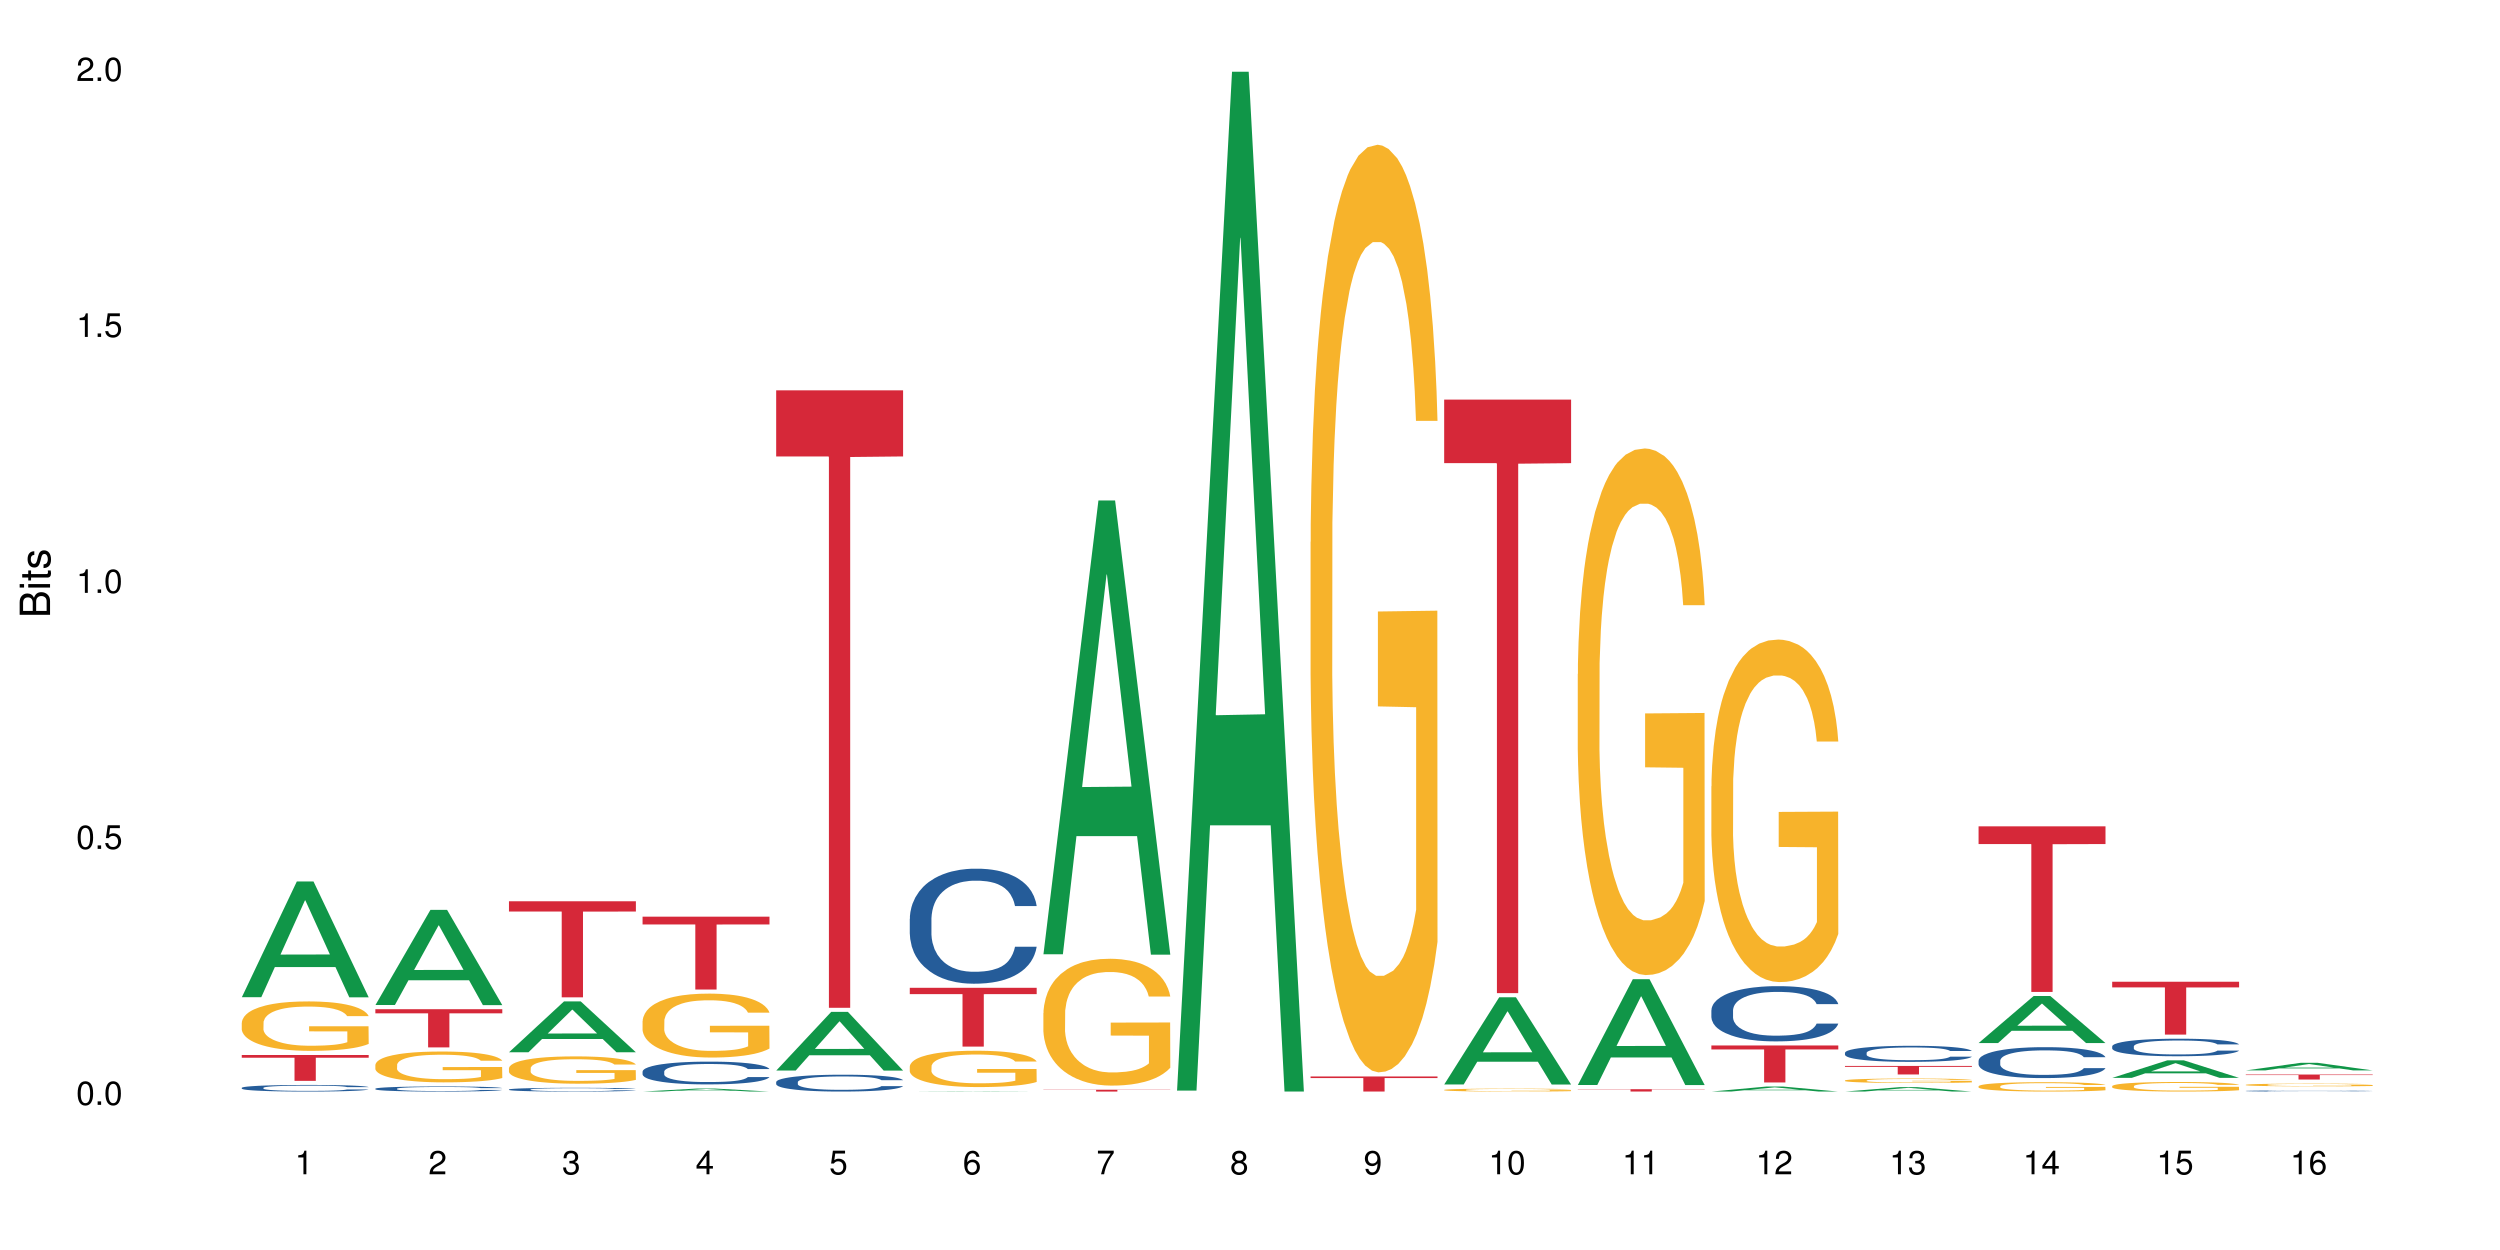 <?xml version="1.0" encoding="UTF-8"?>
<svg xmlns="http://www.w3.org/2000/svg" xmlns:xlink="http://www.w3.org/1999/xlink" width="720pt" height="360pt" viewBox="0 0 720 360" version="1.1">
<defs>
<g>
<symbol overflow="visible" id="glyph0-0">
<path style="stroke:none;" d=""/>
</symbol>
<symbol overflow="visible" id="glyph0-1">
<path style="stroke:none;" d="M 2.641 -6.797 C 2 -6.797 1.422 -6.531 1.078 -6.047 C 0.641 -5.453 0.406 -4.547 0.406 -3.297 C 0.406 -1 1.188 0.219 2.641 0.219 C 4.078 0.219 4.859 -1 4.859 -3.234 C 4.859 -4.562 4.656 -5.438 4.203 -6.047 C 3.844 -6.531 3.281 -6.797 2.641 -6.797 Z M 2.641 -6.047 C 3.547 -6.047 4 -5.125 4 -3.312 C 4 -1.375 3.562 -0.484 2.625 -0.484 C 1.734 -0.484 1.281 -1.422 1.281 -3.281 C 1.281 -5.141 1.734 -6.047 2.641 -6.047 Z M 2.641 -6.047 "/>
</symbol>
<symbol overflow="visible" id="glyph0-2">
<path style="stroke:none;" d="M 1.828 -1 L 0.828 -1 L 0.828 0 L 1.828 0 Z M 1.828 -1 "/>
</symbol>
<symbol overflow="visible" id="glyph0-3">
<path style="stroke:none;" d="M 4.562 -6.797 L 1.062 -6.797 L 0.547 -3.094 L 1.328 -3.094 C 1.719 -3.562 2.047 -3.734 2.578 -3.734 C 3.484 -3.734 4.062 -3.109 4.062 -2.094 C 4.062 -1.125 3.484 -0.531 2.578 -0.531 C 1.828 -0.531 1.375 -0.906 1.188 -1.672 L 0.328 -1.672 C 0.453 -1.109 0.547 -0.844 0.75 -0.594 C 1.125 -0.078 1.828 0.219 2.594 0.219 C 3.969 0.219 4.922 -0.781 4.922 -2.219 C 4.922 -3.562 4.031 -4.484 2.719 -4.484 C 2.25 -4.484 1.859 -4.359 1.469 -4.062 L 1.734 -5.969 L 4.562 -5.969 Z M 4.562 -6.797 "/>
</symbol>
<symbol overflow="visible" id="glyph0-4">
<path style="stroke:none;" d="M 2.484 -4.844 L 2.484 0 L 3.328 0 L 3.328 -6.797 L 2.766 -6.797 C 2.469 -5.75 2.281 -5.609 0.984 -5.453 L 0.984 -4.844 Z M 2.484 -4.844 "/>
</symbol>
<symbol overflow="visible" id="glyph0-5">
<path style="stroke:none;" d="M 4.859 -0.828 L 1.281 -0.828 C 1.359 -1.391 1.672 -1.75 2.5 -2.234 L 3.469 -2.75 C 4.406 -3.266 4.906 -3.969 4.906 -4.812 C 4.906 -5.375 4.672 -5.906 4.266 -6.266 C 3.859 -6.625 3.375 -6.797 2.719 -6.797 C 1.859 -6.797 1.219 -6.5 0.844 -5.922 C 0.609 -5.562 0.5 -5.125 0.484 -4.438 L 1.328 -4.438 C 1.359 -4.906 1.406 -5.188 1.531 -5.406 C 1.75 -5.812 2.188 -6.062 2.703 -6.062 C 3.469 -6.062 4.031 -5.516 4.031 -4.781 C 4.031 -4.25 3.719 -3.797 3.125 -3.438 L 2.234 -2.938 C 0.812 -2.141 0.406 -1.5 0.328 0 L 4.859 0 Z M 4.859 -0.828 "/>
</symbol>
<symbol overflow="visible" id="glyph0-6">
<path style="stroke:none;" d="M 2.125 -3.125 L 2.578 -3.125 C 3.516 -3.125 3.984 -2.703 3.984 -1.891 C 3.984 -1.031 3.469 -0.531 2.578 -0.531 C 1.656 -0.531 1.203 -0.984 1.156 -1.969 L 0.312 -1.969 C 0.344 -1.422 0.438 -1.078 0.609 -0.766 C 0.953 -0.109 1.625 0.219 2.547 0.219 C 3.953 0.219 4.859 -0.609 4.859 -1.906 C 4.859 -2.766 4.516 -3.25 3.703 -3.516 C 4.344 -3.766 4.656 -4.25 4.656 -4.938 C 4.656 -6.109 3.875 -6.797 2.578 -6.797 C 1.203 -6.797 0.484 -6.047 0.453 -4.609 L 1.297 -4.609 C 1.312 -5.016 1.344 -5.25 1.453 -5.453 C 1.641 -5.828 2.062 -6.062 2.594 -6.062 C 3.344 -6.062 3.797 -5.625 3.797 -4.906 C 3.797 -4.422 3.609 -4.141 3.25 -3.984 C 3.016 -3.891 2.719 -3.844 2.125 -3.844 Z M 2.125 -3.125 "/>
</symbol>
<symbol overflow="visible" id="glyph0-7">
<path style="stroke:none;" d="M 3.141 -1.625 L 3.141 0 L 3.984 0 L 3.984 -1.625 L 4.984 -1.625 L 4.984 -2.391 L 3.984 -2.391 L 3.984 -6.797 L 3.359 -6.797 L 0.266 -2.516 L 0.266 -1.625 Z M 3.141 -2.391 L 1 -2.391 L 3.141 -5.359 Z M 3.141 -2.391 "/>
</symbol>
<symbol overflow="visible" id="glyph0-8">
<path style="stroke:none;" d="M 4.781 -5.031 C 4.609 -6.141 3.891 -6.797 2.844 -6.797 C 2.094 -6.797 1.422 -6.438 1.031 -5.828 C 0.609 -5.172 0.406 -4.344 0.406 -3.094 C 0.406 -1.953 0.578 -1.234 0.984 -0.625 C 1.359 -0.078 1.953 0.219 2.703 0.219 C 3.984 0.219 4.922 -0.734 4.922 -2.078 C 4.922 -3.344 4.062 -4.234 2.844 -4.234 C 2.172 -4.234 1.641 -3.969 1.281 -3.469 C 1.281 -5.125 1.828 -6.047 2.797 -6.047 C 3.391 -6.047 3.797 -5.672 3.938 -5.031 Z M 2.734 -3.484 C 3.547 -3.484 4.062 -2.922 4.062 -2 C 4.062 -1.156 3.484 -0.531 2.703 -0.531 C 1.922 -0.531 1.328 -1.188 1.328 -2.047 C 1.328 -2.891 1.906 -3.484 2.734 -3.484 Z M 2.734 -3.484 "/>
</symbol>
<symbol overflow="visible" id="glyph0-9">
<path style="stroke:none;" d="M 4.984 -6.797 L 0.438 -6.797 L 0.438 -5.969 L 4.109 -5.969 C 2.5 -3.656 1.828 -2.234 1.328 0 L 2.219 0 C 2.594 -2.172 3.453 -4.047 4.984 -6.094 Z M 4.984 -6.797 "/>
</symbol>
<symbol overflow="visible" id="glyph0-10">
<path style="stroke:none;" d="M 3.75 -3.578 C 4.453 -4 4.688 -4.344 4.688 -4.984 C 4.688 -6.047 3.844 -6.797 2.641 -6.797 C 1.438 -6.797 0.594 -6.047 0.594 -4.984 C 0.594 -4.359 0.828 -4.016 1.516 -3.578 C 0.734 -3.203 0.359 -2.641 0.359 -1.891 C 0.359 -0.641 1.297 0.219 2.641 0.219 C 3.984 0.219 4.922 -0.641 4.922 -1.875 C 4.922 -2.641 4.531 -3.203 3.75 -3.578 Z M 2.641 -6.047 C 3.359 -6.047 3.812 -5.625 3.812 -4.969 C 3.812 -4.344 3.344 -3.922 2.641 -3.922 C 1.922 -3.922 1.453 -4.344 1.453 -4.984 C 1.453 -5.625 1.922 -6.047 2.641 -6.047 Z M 2.641 -3.203 C 3.484 -3.203 4.062 -2.672 4.062 -1.875 C 4.062 -1.062 3.484 -0.531 2.625 -0.531 C 1.797 -0.531 1.219 -1.078 1.219 -1.875 C 1.219 -2.672 1.797 -3.203 2.641 -3.203 Z M 2.641 -3.203 "/>
</symbol>
<symbol overflow="visible" id="glyph0-11">
<path style="stroke:none;" d="M 0.516 -1.547 C 0.672 -0.438 1.406 0.219 2.438 0.219 C 3.188 0.219 3.859 -0.141 4.266 -0.75 C 4.688 -1.406 4.891 -2.25 4.891 -3.484 C 4.891 -4.625 4.703 -5.359 4.312 -5.953 C 3.938 -6.5 3.344 -6.797 2.594 -6.797 C 1.297 -6.797 0.359 -5.844 0.359 -4.516 C 0.359 -3.25 1.234 -2.344 2.453 -2.344 C 3.094 -2.344 3.562 -2.578 4.016 -3.109 C 4 -1.453 3.469 -0.531 2.5 -0.531 C 1.906 -0.531 1.484 -0.906 1.359 -1.547 Z M 2.578 -6.062 C 3.375 -6.062 3.969 -5.406 3.969 -4.531 C 3.969 -3.688 3.375 -3.094 2.547 -3.094 C 1.734 -3.094 1.234 -3.672 1.234 -4.578 C 1.234 -5.438 1.797 -6.062 2.578 -6.062 Z M 2.578 -6.062 "/>
</symbol>
<symbol overflow="visible" id="glyph1-0">
<path style="stroke:none;" d=""/>
</symbol>
<symbol overflow="visible" id="glyph1-1">
<path style="stroke:none;" d="M 0 -0.953 L 0 -4.891 C 0 -5.719 -0.234 -6.344 -0.734 -6.797 C -1.188 -7.234 -1.812 -7.469 -2.5 -7.469 C -3.547 -7.469 -4.188 -7 -4.625 -5.875 C -4.984 -6.672 -5.641 -7.094 -6.531 -7.094 C -7.156 -7.094 -7.734 -6.859 -8.141 -6.391 C -8.562 -5.938 -8.75 -5.344 -8.75 -4.5 L -8.75 -0.953 Z M -4.984 -2.062 L -7.766 -2.062 L -7.766 -4.219 C -7.766 -4.844 -7.688 -5.203 -7.453 -5.5 C -7.219 -5.812 -6.859 -5.969 -6.375 -5.969 C -5.906 -5.969 -5.531 -5.812 -5.297 -5.5 C -5.062 -5.203 -4.984 -4.844 -4.984 -4.219 Z M -0.984 -2.062 L -4 -2.062 L -4 -4.781 C -4 -5.328 -3.859 -5.688 -3.578 -5.953 C -3.297 -6.219 -2.922 -6.359 -2.484 -6.359 C -2.062 -6.359 -1.688 -6.219 -1.406 -5.953 C -1.109 -5.688 -0.984 -5.328 -0.984 -4.781 Z M -0.984 -2.062 "/>
</symbol>
<symbol overflow="visible" id="glyph1-2">
<path style="stroke:none;" d="M -6.281 -1.797 L -6.281 -0.797 L 0 -0.797 L 0 -1.797 Z M -8.75 -1.797 L -8.75 -0.797 L -7.484 -0.797 L -7.484 -1.797 Z M -8.75 -1.797 "/>
</symbol>
<symbol overflow="visible" id="glyph1-3">
<path style="stroke:none;" d="M -6.281 -3.047 L -6.281 -2.016 L -8.016 -2.016 L -8.016 -1.016 L -6.281 -1.016 L -6.281 -0.172 L -5.469 -0.172 L -5.469 -1.016 L -0.719 -1.016 C -0.078 -1.016 0.281 -1.453 0.281 -2.234 C 0.281 -2.469 0.25 -2.719 0.188 -3.047 L -0.641 -3.047 C -0.609 -2.922 -0.594 -2.766 -0.594 -2.562 C -0.594 -2.141 -0.719 -2.016 -1.156 -2.016 L -5.469 -2.016 L -5.469 -3.047 Z M -6.281 -3.047 "/>
</symbol>
<symbol overflow="visible" id="glyph1-4">
<path style="stroke:none;" d="M -4.531 -5.25 C -5.766 -5.25 -6.469 -4.422 -6.469 -2.969 C -6.469 -1.516 -5.719 -0.562 -4.547 -0.562 C -3.562 -0.562 -3.094 -1.062 -2.734 -2.562 L -2.516 -3.484 C -2.344 -4.188 -2.094 -4.469 -1.625 -4.469 C -1.047 -4.469 -0.641 -3.875 -0.641 -3 C -0.641 -2.453 -0.797 -2 -1.062 -1.75 C -1.25 -1.594 -1.422 -1.531 -1.875 -1.469 L -1.875 -0.406 C -0.422 -0.453 0.281 -1.266 0.281 -2.922 C 0.281 -4.5 -0.5 -5.516 -1.719 -5.516 C -2.656 -5.516 -3.172 -4.984 -3.469 -3.734 L -3.703 -2.766 C -3.891 -1.953 -4.156 -1.609 -4.594 -1.609 C -5.172 -1.609 -5.547 -2.125 -5.547 -2.938 C -5.547 -3.75 -5.203 -4.172 -4.531 -4.203 Z M -4.531 -5.25 "/>
</symbol>
</g>
</defs>
<g id="surface65731">
<rect x="0" y="0" width="720" height="360" style="fill:rgb(100%,100%,100%);fill-opacity:1;stroke:none;"/>
<path style=" stroke:none;fill-rule:nonzero;fill:rgb(6.275%,58.824%,28.235%);fill-opacity:1;" d="M 69.629 287.199 L 69.668 287.168 L 85.484 253.867 L 90.289 253.867 L 106.184 287.23 L 100.598 287.23 L 96.613 278.52 L 79.156 278.52 L 75.254 287.199 L 69.629 287.199 L 80.836 274.918 L 95.012 274.887 L 87.945 259.316 L 87.867 259.285 L 87.789 259.379 L 80.797 274.887 L 80.836 274.918 Z M 69.629 287.199 "/>
<path style=" stroke:none;fill-rule:nonzero;fill:rgb(14.51%,36.078%,60%);fill-opacity:1;" d="M 69.629 313.293 L 69.676 313.293 L 69.676 313.25 L 69.809 313.184 L 70.121 313.102 L 70.434 313.043 L 71.234 312.941 L 72.348 312.844 L 73.508 312.766 L 74.355 312.719 L 75.113 312.684 L 76.852 312.621 L 77.965 312.59 L 79.168 312.559 L 80.641 312.527 L 81.711 312.512 L 84.117 312.484 L 85.898 312.473 L 87.281 312.465 L 90.27 312.465 L 92.051 312.473 L 93.344 312.48 L 94.77 312.496 L 95.973 312.512 L 98.07 312.551 L 99.941 312.598 L 100.789 312.625 L 102.125 312.68 L 103.152 312.73 L 103.863 312.777 L 104.668 312.844 L 105.379 312.922 L 105.914 313.008 L 106.184 313.086 L 99.941 313.086 L 99.629 313.016 L 99.273 312.961 L 98.605 312.891 L 97.938 312.84 L 97 312.789 L 96.152 312.754 L 94.992 312.723 L 93.969 312.699 L 92.898 312.684 L 91.875 312.676 L 89.91 312.664 L 87.637 312.664 L 86.793 312.668 L 85.055 312.684 L 84.117 312.695 L 82.781 312.719 L 81.844 312.742 L 80.73 312.777 L 79.973 312.805 L 79.035 312.852 L 78.367 312.891 L 77.609 312.949 L 77.164 312.992 L 76.762 313.039 L 76.406 313.098 L 76.137 313.16 L 75.961 313.223 L 75.871 313.285 L 75.871 313.555 L 75.961 313.617 L 76.184 313.691 L 76.762 313.797 L 77.609 313.891 L 78.59 313.965 L 79.527 314.016 L 80.059 314.039 L 80.773 314.066 L 81.887 314.102 L 83.492 314.137 L 84.43 314.152 L 85.855 314.164 L 87.328 314.172 L 89.289 314.172 L 91.027 314.164 L 92.184 314.156 L 93.391 314.145 L 95.039 314.113 L 96.062 314.086 L 96.953 314.051 L 97.625 314.02 L 98.07 313.992 L 98.738 313.938 L 99.273 313.879 L 99.676 313.816 L 99.941 313.758 L 106.184 313.758 L 105.914 313.828 L 105.516 313.895 L 105.113 313.945 L 104.488 314.008 L 103.773 314.062 L 102.75 314.121 L 101.902 314.16 L 100.789 314.207 L 99.762 314.238 L 98.648 314.27 L 97 314.305 L 95.93 314.32 L 94.77 314.336 L 93.391 314.352 L 91.648 314.363 L 89.777 314.367 L 88.039 314.371 L 86.168 314.367 L 84.785 314.359 L 82.957 314.344 L 80.684 314.312 L 79.035 314.281 L 77.742 314.246 L 76.629 314.211 L 75.379 314.164 L 73.773 314.09 L 72.793 314.031 L 72.125 313.98 L 71.367 313.914 L 70.832 313.852 L 70.207 313.754 L 69.762 313.629 L 69.629 313.535 Z M 69.629 313.293 "/>
<path style=" stroke:none;fill-rule:nonzero;fill:rgb(96.863%,70.196%,16.863%);fill-opacity:1;" d="M 69.629 294.508 L 69.676 294.496 L 69.676 294.234 L 69.852 293.652 L 70.297 292.844 L 70.879 292.18 L 71.5 291.66 L 71.902 291.387 L 72.57 290.996 L 73.152 290.711 L 74.621 290.125 L 76.496 289.578 L 77.52 289.348 L 78.68 289.125 L 80.328 288.879 L 81.086 288.785 L 83.402 288.578 L 86.035 288.449 L 88.93 288.41 L 90.27 288.422 L 92.098 288.473 L 94.594 288.617 L 96.02 288.746 L 97.133 288.879 L 98.293 289.047 L 99.719 289.309 L 101.055 289.617 L 102.125 289.93 L 103.195 290.32 L 104.086 290.738 L 104.844 291.191 L 105.516 291.738 L 105.914 292.195 L 106.184 292.648 L 99.984 292.648 L 99.629 292.195 L 99.227 291.844 L 98.559 291.414 L 97.891 291.102 L 97.223 290.855 L 95.973 290.516 L 94.906 290.309 L 93.566 290.125 L 92.273 290.008 L 90.805 289.93 L 89.91 289.906 L 87.551 289.906 L 85.41 289.996 L 84.16 290.102 L 83.27 290.203 L 82.023 290.398 L 81.266 290.555 L 80.816 290.66 L 79.48 291.062 L 78.59 291.426 L 78.098 291.676 L 77.477 292.062 L 77.027 292.414 L 76.539 292.934 L 76.27 293.324 L 75.914 294.211 L 75.871 296.551 L 76.004 297.047 L 76.27 297.578 L 76.629 298.047 L 77.164 298.539 L 77.699 298.918 L 78.633 299.426 L 79.438 299.762 L 80.059 299.984 L 81.266 300.336 L 81.754 300.453 L 82.914 300.688 L 84.117 300.867 L 85.59 301.023 L 86.703 301.102 L 88.484 301.168 L 90.758 301.168 L 93.434 301.09 L 95.129 300.984 L 96.285 300.883 L 97.043 300.789 L 97.98 300.648 L 98.648 300.52 L 99.273 300.375 L 100.031 300.152 L 100.031 297.047 L 89.02 297.031 L 89.02 295.574 L 106.137 295.562 L 106.184 300.648 L 105.246 301 L 104.086 301.336 L 102.973 301.598 L 101.812 301.82 L 100.164 302.066 L 98.828 302.223 L 96.777 302.402 L 94.906 302.52 L 92.941 302.598 L 91.203 302.637 L 89.152 302.652 L 87.328 302.625 L 85.363 302.547 L 83.805 302.441 L 82.379 302.312 L 80.953 302.145 L 79.168 301.871 L 78.012 301.648 L 76.805 301.375 L 75.602 301.051 L 74.531 300.699 L 73.82 300.426 L 73.105 300.113 L 72.348 299.723 L 71.637 299.281 L 71.102 298.879 L 70.609 298.426 L 70.254 297.996 L 69.898 297.41 L 69.719 296.941 L 69.629 296.539 Z M 69.629 294.508 "/>
<path style=" stroke:none;fill-rule:nonzero;fill:rgb(83.922%,15.686%,22.353%);fill-opacity:1;" d="M 69.629 303.832 L 106.184 303.832 L 106.184 304.629 L 90.949 304.637 L 90.949 311.285 L 84.82 311.285 L 84.82 304.641 L 84.73 304.629 L 69.629 304.629 Z M 69.629 303.832 "/>
<path style=" stroke:none;fill-rule:nonzero;fill:rgb(6.275%,58.824%,28.235%);fill-opacity:1;" d="M 108.105 289.449 L 108.145 289.426 L 123.961 262.051 L 128.766 262.051 L 144.66 289.477 L 139.074 289.477 L 135.09 282.316 L 117.637 282.316 L 113.73 289.449 L 108.105 289.449 L 119.312 279.355 L 133.492 279.328 L 126.422 266.531 L 126.344 266.508 L 126.266 266.582 L 119.273 279.328 L 119.312 279.355 Z M 108.105 289.449 "/>
<path style=" stroke:none;fill-rule:nonzero;fill:rgb(14.51%,36.078%,60%);fill-opacity:1;" d="M 108.105 313.539 L 108.152 313.539 L 108.152 313.508 L 108.285 313.457 L 108.598 313.391 L 108.91 313.348 L 109.711 313.27 L 110.824 313.191 L 111.984 313.133 L 112.832 313.098 L 113.59 313.07 L 115.328 313.02 L 116.441 312.996 L 117.645 312.973 L 119.117 312.949 L 120.188 312.938 L 122.594 312.914 L 124.375 312.906 L 125.758 312.902 L 128.746 312.902 L 130.527 312.906 L 131.82 312.914 L 133.246 312.926 L 134.453 312.938 L 136.547 312.965 L 138.418 313.004 L 139.266 313.023 L 140.602 313.066 L 141.629 313.105 L 142.34 313.141 L 143.145 313.191 L 143.855 313.254 L 144.391 313.32 L 144.66 313.379 L 138.418 313.379 L 138.105 313.324 L 137.75 313.281 L 137.082 313.227 L 136.414 313.188 L 135.477 313.148 L 134.629 313.125 L 133.469 313.098 L 132.445 313.082 L 131.375 313.07 L 130.352 313.062 L 128.391 313.055 L 126.117 313.055 L 125.27 313.059 L 123.531 313.066 L 122.594 313.078 L 121.258 313.098 L 120.32 313.113 L 119.207 313.141 L 118.449 313.164 L 117.512 313.199 L 116.844 313.23 L 116.086 313.273 L 115.641 313.309 L 115.238 313.344 L 114.883 313.391 L 114.613 313.438 L 114.438 313.484 L 114.348 313.535 L 114.348 313.742 L 114.438 313.789 L 114.66 313.848 L 115.238 313.93 L 116.086 314 L 117.066 314.055 L 118.004 314.098 L 118.539 314.117 L 119.25 314.137 L 120.363 314.164 L 121.969 314.191 L 122.906 314.203 L 124.332 314.211 L 125.805 314.219 L 127.766 314.219 L 129.504 314.211 L 130.664 314.207 L 131.867 314.195 L 133.516 314.172 L 134.539 314.152 L 135.434 314.125 L 136.102 314.098 L 136.547 314.078 L 137.215 314.035 L 137.75 313.992 L 138.152 313.945 L 138.418 313.898 L 144.66 313.898 L 144.391 313.953 L 143.992 314.004 L 143.59 314.043 L 142.965 314.09 L 142.254 314.133 L 141.227 314.18 L 140.379 314.211 L 139.266 314.242 L 138.242 314.27 L 137.125 314.293 L 135.477 314.316 L 134.406 314.332 L 133.246 314.344 L 131.867 314.355 L 130.129 314.363 L 128.254 314.371 L 126.516 314.371 L 124.645 314.367 L 123.262 314.363 L 121.434 314.352 L 119.16 314.328 L 117.512 314.301 L 116.219 314.273 L 115.105 314.25 L 113.855 314.211 L 112.254 314.152 L 111.27 314.109 L 110.602 314.07 L 109.844 314.016 L 109.309 313.969 L 108.688 313.895 L 108.238 313.801 L 108.105 313.727 Z M 108.105 313.539 "/>
<path style=" stroke:none;fill-rule:nonzero;fill:rgb(96.863%,70.196%,16.863%);fill-opacity:1;" d="M 108.105 306.645 L 108.152 306.637 L 108.152 306.473 L 108.328 306.109 L 108.773 305.605 L 109.355 305.191 L 109.98 304.867 L 110.379 304.695 L 111.047 304.453 L 111.629 304.273 L 113.098 303.91 L 114.973 303.566 L 115.996 303.422 L 117.156 303.285 L 118.805 303.129 L 119.562 303.074 L 121.879 302.941 L 124.512 302.863 L 127.406 302.836 L 128.746 302.848 L 130.574 302.879 L 133.07 302.969 L 134.496 303.047 L 135.609 303.129 L 136.77 303.234 L 138.195 303.398 L 139.531 303.594 L 140.602 303.785 L 141.672 304.031 L 142.562 304.289 L 143.32 304.574 L 143.992 304.914 L 144.391 305.199 L 144.66 305.484 L 138.465 305.484 L 138.105 305.199 L 137.707 304.98 L 137.035 304.711 L 136.367 304.516 L 135.699 304.363 L 134.453 304.152 L 133.383 304.023 L 132.043 303.91 L 130.75 303.836 L 129.281 303.785 L 128.391 303.77 L 126.027 303.77 L 123.887 303.828 L 122.637 303.891 L 121.746 303.957 L 120.5 304.078 L 119.742 304.176 L 119.297 304.242 L 117.957 304.492 L 117.066 304.719 L 116.574 304.875 L 115.953 305.117 L 115.508 305.336 L 115.016 305.66 L 114.75 305.906 L 114.391 306.457 L 114.348 307.918 L 114.48 308.227 L 114.75 308.559 L 115.105 308.852 L 115.641 309.16 L 116.176 309.395 L 117.109 309.711 L 117.914 309.922 L 118.539 310.059 L 119.742 310.277 L 120.23 310.352 L 121.391 310.496 L 122.594 310.609 L 124.066 310.707 L 125.18 310.758 L 126.961 310.797 L 129.234 310.797 L 131.91 310.75 L 133.605 310.684 L 134.762 310.617 L 135.52 310.562 L 136.457 310.473 L 137.125 310.391 L 137.75 310.301 L 138.508 310.164 L 138.508 308.227 L 127.496 308.219 L 127.496 307.309 L 144.613 307.301 L 144.66 310.473 L 143.723 310.691 L 142.562 310.902 L 141.449 311.066 L 140.289 311.203 L 138.641 311.355 L 137.305 311.453 L 135.254 311.566 L 133.383 311.641 L 131.422 311.691 L 129.68 311.715 L 127.633 311.723 L 125.805 311.707 L 123.844 311.656 L 122.281 311.594 L 120.855 311.512 L 119.43 311.406 L 117.645 311.234 L 116.488 311.098 L 115.285 310.926 L 114.078 310.723 L 113.012 310.504 L 112.297 310.336 L 111.582 310.141 L 110.824 309.898 L 110.113 309.621 L 109.578 309.371 L 109.086 309.086 L 108.73 308.816 L 108.375 308.453 L 108.195 308.16 L 108.105 307.91 Z M 108.105 306.645 "/>
<path style=" stroke:none;fill-rule:nonzero;fill:rgb(83.922%,15.686%,22.353%);fill-opacity:1;" d="M 108.105 290.656 L 144.66 290.656 L 144.66 291.832 L 129.426 291.844 L 129.426 301.656 L 123.297 301.656 L 123.297 291.852 L 123.207 291.832 L 108.105 291.832 Z M 108.105 290.656 "/>
<path style=" stroke:none;fill-rule:nonzero;fill:rgb(6.275%,58.824%,28.235%);fill-opacity:1;" d="M 146.582 303.047 L 146.621 303.031 L 162.438 288.402 L 167.242 288.402 L 183.137 303.059 L 177.551 303.059 L 173.57 299.234 L 156.113 299.234 L 152.207 303.047 L 146.582 303.047 L 157.793 297.652 L 171.969 297.637 L 164.898 290.797 L 164.82 290.785 L 164.742 290.824 L 157.754 297.637 L 157.793 297.652 Z M 146.582 303.047 "/>
<path style=" stroke:none;fill-rule:nonzero;fill:rgb(14.51%,36.078%,60%);fill-opacity:1;" d="M 146.582 313.758 L 146.629 313.758 L 146.629 313.734 L 146.762 313.695 L 147.074 313.648 L 147.387 313.617 L 148.188 313.559 L 149.301 313.5 L 150.461 313.457 L 151.309 313.434 L 152.066 313.414 L 153.805 313.375 L 154.918 313.355 L 156.121 313.34 L 157.594 313.324 L 158.664 313.312 L 161.07 313.297 L 162.855 313.289 L 167.223 313.289 L 169.004 313.293 L 170.297 313.297 L 171.727 313.305 L 172.93 313.312 L 175.023 313.336 L 176.895 313.363 L 177.742 313.379 L 179.078 313.41 L 180.105 313.438 L 180.82 313.465 L 181.621 313.5 L 182.336 313.547 L 182.867 313.598 L 183.137 313.641 L 176.895 313.641 L 176.582 313.602 L 176.227 313.57 L 175.559 313.527 L 174.891 313.5 L 173.953 313.473 L 173.105 313.453 L 171.949 313.434 L 170.922 313.422 L 169.852 313.414 L 168.828 313.406 L 166.867 313.402 L 163.746 313.402 L 162.008 313.41 L 161.07 313.418 L 159.734 313.43 L 158.797 313.445 L 157.684 313.465 L 156.926 313.48 L 155.988 313.508 L 155.32 313.531 L 154.562 313.562 L 154.117 313.586 L 153.715 313.613 L 153.359 313.648 L 153.09 313.684 L 152.914 313.719 L 152.824 313.754 L 152.824 313.906 L 152.914 313.941 L 153.137 313.984 L 153.715 314.047 L 154.562 314.098 L 155.543 314.141 L 156.48 314.168 L 157.016 314.184 L 157.727 314.199 L 158.844 314.219 L 160.445 314.238 L 161.383 314.246 L 162.809 314.254 L 164.281 314.258 L 166.242 314.258 L 167.98 314.254 L 169.141 314.25 L 170.344 314.242 L 171.992 314.223 L 173.016 314.207 L 173.91 314.191 L 174.578 314.172 L 175.023 314.156 L 175.691 314.125 L 176.227 314.09 L 176.629 314.055 L 176.895 314.023 L 183.137 314.023 L 182.867 314.062 L 182.469 314.102 L 182.066 314.129 L 181.441 314.164 L 180.73 314.195 L 179.703 314.23 L 178.855 314.25 L 177.742 314.277 L 176.719 314.297 L 175.602 314.312 L 173.953 314.332 L 172.883 314.344 L 171.727 314.352 L 170.344 314.359 L 168.605 314.367 L 166.73 314.371 L 164.992 314.371 L 163.121 314.367 L 161.738 314.363 L 159.91 314.355 L 157.637 314.34 L 155.988 314.32 L 154.695 314.301 L 153.582 314.281 L 152.332 314.254 L 150.73 314.211 L 149.75 314.176 L 149.078 314.148 L 148.32 314.109 L 147.785 314.074 L 147.164 314.02 L 146.719 313.949 L 146.582 313.895 Z M 146.582 313.758 "/>
<path style=" stroke:none;fill-rule:nonzero;fill:rgb(96.863%,70.196%,16.863%);fill-opacity:1;" d="M 146.582 307.609 L 146.629 307.602 L 146.629 307.457 L 146.805 307.137 L 147.25 306.691 L 147.832 306.324 L 148.457 306.035 L 148.855 305.887 L 149.523 305.668 L 150.105 305.512 L 151.574 305.188 L 153.449 304.887 L 154.473 304.758 L 155.633 304.633 L 157.281 304.496 L 158.039 304.449 L 160.359 304.332 L 162.988 304.262 L 165.887 304.238 L 167.223 304.246 L 169.051 304.273 L 171.547 304.355 L 172.973 304.426 L 174.086 304.496 L 175.246 304.59 L 176.672 304.734 L 178.012 304.906 L 179.078 305.082 L 180.148 305.297 L 181.043 305.527 L 181.801 305.777 L 182.469 306.078 L 182.867 306.332 L 183.137 306.582 L 176.941 306.582 L 176.582 306.332 L 176.184 306.137 L 175.516 305.898 L 174.844 305.727 L 174.176 305.59 L 172.93 305.402 L 171.859 305.289 L 170.52 305.188 L 169.227 305.125 L 167.758 305.082 L 166.867 305.066 L 164.504 305.066 L 162.363 305.117 L 161.117 305.172 L 160.223 305.23 L 158.977 305.34 L 158.219 305.426 L 157.773 305.484 L 156.434 305.707 L 155.543 305.906 L 155.055 306.043 L 154.43 306.258 L 153.984 306.453 L 153.492 306.738 L 153.227 306.957 L 152.867 307.445 L 152.824 308.738 L 152.957 309.012 L 153.227 309.305 L 153.582 309.566 L 154.117 309.836 L 154.652 310.047 L 155.586 310.328 L 156.391 310.512 L 157.016 310.637 L 158.219 310.828 L 158.707 310.895 L 159.867 311.023 L 161.07 311.125 L 162.543 311.211 L 163.656 311.254 L 165.438 311.289 L 167.711 311.289 L 170.387 311.246 L 172.082 311.188 L 173.242 311.133 L 174 311.082 L 174.934 311 L 175.602 310.93 L 176.227 310.852 L 176.984 310.73 L 176.984 309.012 L 165.973 309.004 L 165.973 308.199 L 183.094 308.191 L 183.137 311 L 182.199 311.195 L 181.043 311.383 L 179.926 311.527 L 178.77 311.648 L 177.117 311.785 L 175.781 311.871 L 173.73 311.973 L 171.859 312.035 L 169.898 312.078 L 168.16 312.102 L 166.109 312.109 L 164.281 312.094 L 162.32 312.051 L 160.758 311.992 L 159.332 311.922 L 157.906 311.828 L 156.121 311.676 L 154.965 311.555 L 153.762 311.402 L 152.555 311.223 L 151.488 311.031 L 150.773 310.879 L 150.059 310.707 L 149.301 310.492 L 148.59 310.246 L 148.055 310.023 L 147.562 309.773 L 147.207 309.535 L 146.852 309.211 L 146.672 308.953 L 146.582 308.73 Z M 146.582 307.609 "/>
<path style=" stroke:none;fill-rule:nonzero;fill:rgb(83.922%,15.686%,22.353%);fill-opacity:1;" d="M 146.582 259.562 L 183.137 259.562 L 183.137 262.523 L 167.902 262.547 L 167.902 287.223 L 161.773 287.223 L 161.773 262.574 L 161.684 262.523 L 146.582 262.523 Z M 146.582 259.562 "/>
<path style=" stroke:none;fill-rule:nonzero;fill:rgb(6.275%,58.824%,28.235%);fill-opacity:1;" d="M 185.059 314.371 L 185.098 314.367 L 200.914 313.488 L 205.719 313.488 L 221.613 314.371 L 216.027 314.371 L 212.047 314.141 L 194.59 314.141 L 190.684 314.371 L 185.059 314.371 L 196.27 314.043 L 210.445 314.043 L 203.375 313.633 L 203.219 313.633 L 196.23 314.043 L 196.27 314.043 Z M 185.059 314.371 "/>
<path style=" stroke:none;fill-rule:nonzero;fill:rgb(14.51%,36.078%,60%);fill-opacity:1;" d="M 185.059 308.605 L 185.105 308.602 L 185.105 308.457 L 185.238 308.227 L 185.551 307.941 L 185.863 307.742 L 186.664 307.391 L 187.781 307.047 L 188.938 306.785 L 189.785 306.629 L 190.543 306.508 L 192.281 306.289 L 193.395 306.172 L 194.602 306.07 L 196.07 305.969 L 197.141 305.91 L 199.547 305.812 L 201.332 305.773 L 202.711 305.754 L 205.699 305.754 L 207.484 305.777 L 208.773 305.809 L 210.203 305.855 L 211.406 305.91 L 213.5 306.043 L 215.371 306.211 L 216.219 306.305 L 217.559 306.492 L 218.582 306.672 L 219.297 306.828 L 220.098 307.047 L 220.812 307.316 L 221.348 307.625 L 221.613 307.883 L 215.371 307.883 L 215.062 307.641 L 214.703 307.457 L 214.035 307.211 L 213.367 307.035 L 212.43 306.863 L 211.582 306.75 L 210.426 306.633 L 209.398 306.562 L 208.328 306.508 L 207.305 306.473 L 205.344 306.438 L 203.07 306.438 L 202.223 306.449 L 200.484 306.496 L 199.547 306.539 L 198.211 306.621 L 197.273 306.699 L 196.16 306.82 L 195.402 306.922 L 194.465 307.078 L 193.797 307.215 L 193.039 307.414 L 192.594 307.562 L 192.191 307.73 L 191.836 307.93 L 191.57 308.137 L 191.391 308.359 L 191.301 308.574 L 191.301 309.504 L 191.391 309.719 L 191.613 309.973 L 192.191 310.336 L 193.039 310.656 L 194.02 310.906 L 194.957 311.086 L 195.492 311.172 L 196.203 311.266 L 197.32 311.387 L 198.922 311.504 L 199.859 311.555 L 201.285 311.602 L 202.758 311.625 L 204.719 311.625 L 206.457 311.602 L 207.617 311.57 L 208.82 311.523 L 210.469 311.422 L 211.496 311.324 L 212.387 311.211 L 213.055 311.098 L 213.5 311.004 L 214.168 310.816 L 214.703 310.613 L 215.105 310.402 L 215.371 310.199 L 221.613 310.199 L 221.348 310.438 L 220.945 310.672 L 220.543 310.848 L 219.918 311.055 L 219.207 311.242 L 218.18 311.453 L 217.336 311.59 L 216.219 311.738 L 215.195 311.852 L 214.078 311.953 L 212.43 312.074 L 211.359 312.133 L 210.203 312.188 L 208.82 312.238 L 207.082 312.277 L 205.211 312.301 L 203.469 312.309 L 201.598 312.297 L 200.215 312.273 L 198.391 312.219 L 196.117 312.109 L 194.465 311.996 L 193.172 311.883 L 192.059 311.762 L 190.812 311.602 L 189.207 311.336 L 188.227 311.133 L 187.555 310.965 L 186.797 310.734 L 186.266 310.523 L 185.641 310.188 L 185.195 309.762 L 185.059 309.434 Z M 185.059 308.605 "/>
<path style=" stroke:none;fill-rule:nonzero;fill:rgb(96.863%,70.196%,16.863%);fill-opacity:1;" d="M 185.059 294.047 L 185.105 294.031 L 185.105 293.695 L 185.281 292.938 L 185.73 291.895 L 186.309 291.039 L 186.934 290.367 L 187.332 290.012 L 188.004 289.508 L 188.582 289.137 L 190.055 288.383 L 191.926 287.676 L 192.949 287.371 L 194.109 287.086 L 195.758 286.766 L 196.516 286.648 L 198.836 286.379 L 201.465 286.211 L 204.363 286.16 L 205.699 286.18 L 207.527 286.246 L 210.023 286.43 L 211.449 286.598 L 212.562 286.766 L 213.723 286.984 L 215.148 287.32 L 216.488 287.727 L 217.559 288.129 L 218.625 288.633 L 219.52 289.172 L 220.277 289.762 L 220.945 290.465 L 221.348 291.055 L 221.613 291.645 L 215.418 291.645 L 215.062 291.055 L 214.66 290.602 L 213.992 290.047 L 213.32 289.641 L 212.652 289.324 L 211.406 288.887 L 210.336 288.617 L 209 288.383 L 207.707 288.23 L 206.234 288.129 L 205.344 288.094 L 202.98 288.094 L 200.84 288.215 L 199.594 288.348 L 198.699 288.48 L 197.453 288.734 L 196.695 288.938 L 196.25 289.07 L 194.91 289.594 L 194.02 290.062 L 193.531 290.383 L 192.906 290.887 L 192.461 291.34 L 191.969 292.012 L 191.703 292.52 L 191.344 293.66 L 191.301 296.688 L 191.434 297.328 L 191.703 298.016 L 192.059 298.621 L 192.594 299.262 L 193.129 299.75 L 194.066 300.406 L 194.867 300.84 L 195.492 301.129 L 196.695 301.582 L 197.184 301.734 L 198.344 302.035 L 199.547 302.27 L 201.02 302.473 L 202.133 302.574 L 203.918 302.656 L 206.191 302.656 L 208.863 302.559 L 210.559 302.422 L 211.719 302.289 L 212.477 302.172 L 213.41 301.984 L 214.078 301.816 L 214.703 301.633 L 215.461 301.348 L 215.461 297.328 L 204.453 297.309 L 204.453 295.426 L 221.57 295.41 L 221.613 301.984 L 220.676 302.438 L 219.52 302.875 L 218.402 303.211 L 217.246 303.5 L 215.594 303.816 L 214.258 304.02 L 212.207 304.254 L 210.336 304.406 L 208.375 304.508 L 206.637 304.559 L 204.586 304.574 L 202.758 304.539 L 200.797 304.441 L 199.234 304.305 L 197.809 304.137 L 196.383 303.918 L 194.602 303.566 L 193.441 303.281 L 192.238 302.926 L 191.035 302.508 L 189.965 302.051 L 189.25 301.699 L 188.539 301.297 L 187.781 300.793 L 187.066 300.219 L 186.531 299.699 L 186.039 299.109 L 185.684 298.555 L 185.328 297.797 L 185.148 297.191 L 185.059 296.672 Z M 185.059 294.047 "/>
<path style=" stroke:none;fill-rule:nonzero;fill:rgb(83.922%,15.686%,22.353%);fill-opacity:1;" d="M 185.059 263.992 L 221.613 263.992 L 221.613 266.238 L 206.379 266.258 L 206.379 284.98 L 200.25 284.98 L 200.25 266.277 L 200.16 266.238 L 185.059 266.238 Z M 185.059 263.992 "/>
<path style=" stroke:none;fill-rule:nonzero;fill:rgb(6.275%,58.824%,28.235%);fill-opacity:1;" d="M 223.539 308.32 L 223.578 308.305 L 239.391 291.418 L 244.195 291.418 L 260.09 308.336 L 254.504 308.336 L 250.523 303.922 L 233.066 303.922 L 229.16 308.32 L 223.539 308.32 L 234.746 302.094 L 248.922 302.078 L 241.852 294.18 L 241.773 294.164 L 241.695 294.211 L 234.707 302.078 L 234.746 302.094 Z M 223.539 308.32 "/>
<path style=" stroke:none;fill-rule:nonzero;fill:rgb(14.51%,36.078%,60%);fill-opacity:1;" d="M 223.539 311.629 L 223.582 311.625 L 223.582 311.52 L 223.715 311.348 L 224.027 311.137 L 224.34 310.988 L 225.141 310.727 L 226.258 310.477 L 227.414 310.281 L 228.262 310.164 L 229.02 310.074 L 230.758 309.91 L 231.875 309.828 L 233.078 309.75 L 234.547 309.676 L 235.617 309.633 L 238.023 309.562 L 239.809 309.531 L 241.191 309.516 L 244.176 309.516 L 245.961 309.535 L 247.254 309.555 L 248.68 309.594 L 249.883 309.633 L 251.977 309.73 L 253.848 309.855 L 254.695 309.926 L 256.035 310.062 L 257.059 310.195 L 257.773 310.312 L 258.574 310.477 L 259.289 310.676 L 259.824 310.902 L 260.09 311.09 L 253.848 311.09 L 253.539 310.914 L 253.18 310.777 L 252.512 310.594 L 251.844 310.465 L 250.906 310.336 L 250.059 310.254 L 248.902 310.168 L 247.875 310.117 L 246.805 310.074 L 245.781 310.051 L 243.82 310.023 L 241.547 310.023 L 240.699 310.031 L 238.961 310.066 L 238.023 310.098 L 236.688 310.16 L 235.75 310.219 L 234.637 310.305 L 233.879 310.383 L 232.941 310.496 L 232.273 310.598 L 231.516 310.746 L 231.07 310.855 L 230.668 310.98 L 230.312 311.129 L 230.047 311.281 L 229.867 311.445 L 229.777 311.605 L 229.777 312.293 L 229.867 312.453 L 230.09 312.641 L 230.668 312.91 L 231.516 313.145 L 232.496 313.332 L 233.434 313.465 L 233.969 313.527 L 234.68 313.598 L 235.797 313.688 L 237.402 313.777 L 238.336 313.812 L 239.762 313.848 L 241.234 313.863 L 243.195 313.863 L 244.934 313.848 L 246.094 313.824 L 247.297 313.789 L 248.945 313.715 L 249.973 313.645 L 250.863 313.559 L 251.531 313.473 L 251.977 313.402 L 252.645 313.266 L 253.18 313.113 L 253.582 312.961 L 253.848 312.809 L 260.09 312.809 L 259.824 312.988 L 259.422 313.16 L 259.02 313.289 L 258.395 313.441 L 257.684 313.582 L 256.656 313.734 L 255.812 313.84 L 254.695 313.949 L 253.672 314.035 L 252.559 314.109 L 250.906 314.199 L 249.836 314.242 L 248.68 314.281 L 247.297 314.316 L 245.559 314.348 L 243.688 314.367 L 241.949 314.371 L 240.074 314.363 L 238.695 314.344 L 236.867 314.305 L 234.594 314.223 L 232.941 314.141 L 231.648 314.055 L 230.535 313.969 L 229.289 313.848 L 227.684 313.652 L 226.703 313.5 L 226.035 313.375 L 225.277 313.203 L 224.742 313.047 L 224.117 312.801 L 223.672 312.484 L 223.539 312.242 Z M 223.539 311.629 "/>
<path style=" stroke:none;fill-rule:nonzero;fill:rgb(83.922%,15.686%,22.353%);fill-opacity:1;" d="M 223.539 112.422 L 260.09 112.422 L 260.09 131.453 L 244.855 131.621 L 244.855 290.238 L 238.727 290.238 L 238.727 131.789 L 238.637 131.453 L 223.539 131.453 Z M 223.539 112.422 "/>
<path style=" stroke:none;fill-rule:nonzero;fill:rgb(6.275%,58.824%,28.235%);fill-opacity:1;" d="M 262.016 314.371 L 262.055 314.371 L 277.871 314.258 L 282.672 314.258 L 298.566 314.371 L 292.984 314.371 L 289 314.34 L 271.543 314.34 L 267.637 314.371 L 262.016 314.371 L 273.223 314.328 L 287.398 314.328 L 280.328 314.273 L 280.172 314.273 L 273.184 314.328 L 273.223 314.328 Z M 262.016 314.371 "/>
<path style=" stroke:none;fill-rule:nonzero;fill:rgb(14.51%,36.078%,60%);fill-opacity:1;" d="M 262.016 264.609 L 262.059 264.578 L 262.059 263.852 L 262.191 262.699 L 262.504 261.25 L 262.816 260.25 L 263.617 258.465 L 264.734 256.738 L 265.891 255.406 L 266.738 254.621 L 267.496 254.016 L 269.234 252.895 L 270.352 252.32 L 271.555 251.805 L 273.023 251.289 L 274.094 250.988 L 276.5 250.504 L 278.285 250.293 L 279.668 250.199 L 282.652 250.199 L 284.438 250.32 L 285.73 250.473 L 287.156 250.715 L 288.359 250.988 L 290.453 251.652 L 292.328 252.5 L 293.172 252.984 L 294.512 253.922 L 295.535 254.832 L 296.25 255.617 L 297.051 256.738 L 297.766 258.102 L 298.301 259.645 L 298.566 260.945 L 292.328 260.945 L 292.016 259.734 L 291.656 258.797 L 290.988 257.555 L 290.32 256.68 L 289.383 255.801 L 288.539 255.227 L 287.379 254.648 L 286.352 254.285 L 285.285 254.016 L 284.258 253.832 L 282.297 253.652 L 280.023 253.652 L 279.176 253.711 L 277.438 253.953 L 276.5 254.164 L 275.164 254.59 L 274.227 254.984 L 273.113 255.59 L 272.355 256.102 L 271.422 256.891 L 270.75 257.586 L 269.992 258.586 L 269.547 259.34 L 269.148 260.188 L 268.789 261.188 L 268.523 262.246 L 268.344 263.367 L 268.254 264.457 L 268.254 269.148 L 268.344 270.238 L 268.566 271.508 L 269.148 273.355 L 269.992 274.961 L 270.973 276.23 L 271.91 277.141 L 272.445 277.562 L 273.16 278.047 L 274.273 278.652 L 275.879 279.258 L 276.812 279.5 L 278.238 279.742 L 279.711 279.863 L 281.672 279.863 L 283.41 279.742 L 284.57 279.59 L 285.773 279.348 L 287.422 278.832 L 288.449 278.348 L 289.34 277.773 L 290.008 277.199 L 290.453 276.715 L 291.121 275.777 L 291.656 274.746 L 292.059 273.688 L 292.328 272.66 L 298.566 272.66 L 298.301 273.871 L 297.898 275.051 L 297.496 275.93 L 296.875 276.988 L 296.16 277.926 L 295.137 278.984 L 294.289 279.68 L 293.172 280.438 L 292.148 281.012 L 291.035 281.527 L 289.383 282.133 L 288.316 282.438 L 287.156 282.707 L 285.773 282.949 L 284.035 283.16 L 282.164 283.281 L 280.426 283.312 L 278.551 283.254 L 277.172 283.133 L 275.344 282.859 L 273.07 282.316 L 271.422 281.738 L 270.129 281.164 L 269.012 280.559 L 267.766 279.742 L 266.16 278.41 L 265.18 277.383 L 264.512 276.535 L 263.754 275.352 L 263.219 274.293 L 262.594 272.598 L 262.148 270.449 L 262.016 268.785 Z M 262.016 264.609 "/>
<path style=" stroke:none;fill-rule:nonzero;fill:rgb(96.863%,70.196%,16.863%);fill-opacity:1;" d="M 262.016 307.094 L 262.059 307.082 L 262.059 306.891 L 262.238 306.461 L 262.684 305.871 L 263.262 305.383 L 263.887 305 L 264.289 304.797 L 264.957 304.512 L 265.535 304.301 L 267.008 303.871 L 268.879 303.469 L 269.906 303.297 L 271.062 303.137 L 272.711 302.953 L 273.469 302.887 L 275.789 302.734 L 278.418 302.637 L 281.316 302.609 L 282.652 302.621 L 284.48 302.656 L 286.977 302.762 L 288.402 302.859 L 289.52 302.953 L 290.676 303.078 L 292.105 303.27 L 293.441 303.5 L 294.512 303.727 L 295.582 304.016 L 296.473 304.32 L 297.23 304.656 L 297.898 305.059 L 298.301 305.391 L 298.566 305.727 L 292.371 305.727 L 292.016 305.391 L 291.613 305.133 L 290.945 304.816 L 290.277 304.59 L 289.605 304.406 L 288.359 304.16 L 287.289 304.004 L 285.953 303.871 L 284.66 303.785 L 283.188 303.727 L 282.297 303.707 L 279.934 303.707 L 277.793 303.777 L 276.547 303.852 L 275.656 303.93 L 274.406 304.07 L 273.648 304.188 L 273.203 304.262 L 271.867 304.559 L 270.973 304.828 L 270.484 305.008 L 269.859 305.297 L 269.414 305.555 L 268.922 305.938 L 268.656 306.223 L 268.301 306.871 L 268.254 308.594 L 268.391 308.957 L 268.656 309.348 L 269.012 309.691 L 269.547 310.055 L 270.082 310.332 L 271.02 310.707 L 271.82 310.953 L 272.445 311.117 L 273.648 311.375 L 274.141 311.461 L 275.297 311.633 L 276.5 311.766 L 277.973 311.883 L 279.086 311.938 L 280.871 311.988 L 283.145 311.988 L 285.816 311.93 L 287.512 311.852 L 288.672 311.777 L 289.43 311.711 L 290.363 311.605 L 291.035 311.508 L 291.656 311.402 L 292.414 311.242 L 292.414 308.957 L 281.406 308.945 L 281.406 307.875 L 298.523 307.867 L 298.566 311.605 L 297.633 311.863 L 296.473 312.109 L 295.359 312.301 L 294.199 312.465 L 292.551 312.645 L 291.211 312.762 L 289.16 312.895 L 287.289 312.98 L 285.328 313.039 L 283.59 313.066 L 281.539 313.078 L 279.711 313.059 L 277.75 313 L 276.191 312.922 L 274.762 312.828 L 273.336 312.703 L 271.555 312.504 L 270.395 312.34 L 269.191 312.141 L 267.988 311.902 L 266.918 311.645 L 266.203 311.441 L 265.492 311.211 L 264.734 310.926 L 264.02 310.602 L 263.484 310.305 L 262.996 309.969 L 262.637 309.656 L 262.281 309.223 L 262.102 308.879 L 262.016 308.582 Z M 262.016 307.094 "/>
<path style=" stroke:none;fill-rule:nonzero;fill:rgb(83.922%,15.686%,22.353%);fill-opacity:1;" d="M 262.016 284.492 L 298.566 284.492 L 298.566 286.305 L 283.332 286.32 L 283.332 301.43 L 277.203 301.43 L 277.203 286.336 L 277.113 286.305 L 262.016 286.305 Z M 262.016 284.492 "/>
<path style=" stroke:none;fill-rule:nonzero;fill:rgb(6.275%,58.824%,28.235%);fill-opacity:1;" d="M 300.492 274.82 L 300.531 274.699 L 316.348 144.125 L 321.148 144.125 L 337.043 274.941 L 331.461 274.941 L 327.477 240.797 L 310.02 240.797 L 306.113 274.82 L 300.492 274.82 L 311.699 226.668 L 325.875 226.547 L 318.809 165.5 L 318.73 165.375 L 318.652 165.746 L 311.66 226.547 L 311.699 226.668 Z M 300.492 274.82 "/>
<path style=" stroke:none;fill-rule:nonzero;fill:rgb(96.863%,70.196%,16.863%);fill-opacity:1;" d="M 300.492 291.77 L 300.535 291.738 L 300.535 291.07 L 300.715 289.566 L 301.16 287.5 L 301.738 285.797 L 302.363 284.465 L 302.766 283.762 L 303.434 282.762 L 304.012 282.027 L 305.484 280.527 L 307.355 279.125 L 308.383 278.523 L 309.539 277.957 L 311.191 277.324 L 311.949 277.09 L 314.266 276.555 L 316.895 276.223 L 319.793 276.121 L 321.129 276.156 L 322.957 276.289 L 325.453 276.656 L 326.879 276.988 L 327.996 277.324 L 329.152 277.758 L 330.582 278.426 L 331.918 279.227 L 332.988 280.027 L 334.059 281.027 L 334.949 282.094 L 335.707 283.262 L 336.375 284.664 L 336.777 285.832 L 337.043 287 L 330.848 287 L 330.492 285.832 L 330.09 284.93 L 329.422 283.828 L 328.754 283.027 L 328.086 282.395 L 326.836 281.527 L 325.766 280.992 L 324.43 280.527 L 323.137 280.227 L 321.664 280.027 L 320.773 279.961 L 318.41 279.961 L 316.27 280.191 L 315.023 280.461 L 314.133 280.727 L 312.883 281.227 L 312.125 281.629 L 311.68 281.895 L 310.344 282.93 L 309.449 283.863 L 308.961 284.496 L 308.336 285.496 L 307.891 286.398 L 307.402 287.734 L 307.133 288.734 L 306.777 291.004 L 306.73 297.008 L 306.867 298.277 L 307.133 299.645 L 307.488 300.844 L 308.023 302.113 L 308.559 303.082 L 309.496 304.383 L 310.297 305.25 L 310.922 305.816 L 312.125 306.719 L 312.617 307.02 L 313.773 307.617 L 314.98 308.086 L 316.449 308.484 L 317.562 308.688 L 319.348 308.852 L 321.621 308.852 L 324.297 308.652 L 325.988 308.387 L 327.148 308.117 L 327.906 307.887 L 328.844 307.52 L 329.512 307.184 L 330.137 306.816 L 330.895 306.25 L 330.895 298.277 L 319.883 298.242 L 319.883 294.508 L 337 294.473 L 337.043 307.52 L 336.109 308.418 L 334.949 309.285 L 333.836 309.953 L 332.676 310.52 L 331.027 311.156 L 329.688 311.555 L 327.637 312.023 L 325.766 312.324 L 323.805 312.523 L 322.066 312.621 L 320.016 312.656 L 318.188 312.59 L 316.227 312.391 L 314.668 312.121 L 313.238 311.789 L 311.812 311.355 L 310.031 310.656 L 308.871 310.086 L 307.668 309.387 L 306.465 308.551 L 305.395 307.652 L 304.68 306.949 L 303.969 306.148 L 303.211 305.148 L 302.496 304.016 L 301.961 302.98 L 301.473 301.812 L 301.117 300.711 L 300.758 299.211 L 300.582 298.008 L 300.492 296.977 Z M 300.492 291.77 "/>
<path style=" stroke:none;fill-rule:nonzero;fill:rgb(83.922%,15.686%,22.353%);fill-opacity:1;" d="M 300.492 313.836 L 337.043 313.836 L 337.043 313.895 L 321.809 313.895 L 321.809 314.371 L 315.68 314.371 L 315.68 313.895 L 300.492 313.895 Z M 300.492 313.836 "/>
<path style=" stroke:none;fill-rule:nonzero;fill:rgb(6.275%,58.824%,28.235%);fill-opacity:1;" d="M 338.969 314.094 L 339.008 313.82 L 354.824 20.664 L 359.625 20.664 L 375.52 314.371 L 369.938 314.371 L 365.953 237.703 L 348.496 237.703 L 344.59 314.094 L 338.969 314.094 L 350.176 205.988 L 364.352 205.711 L 357.285 68.648 L 357.207 68.375 L 357.129 69.199 L 350.137 205.711 L 350.176 205.988 Z M 338.969 314.094 "/>
<path style=" stroke:none;fill-rule:nonzero;fill:rgb(96.863%,70.196%,16.863%);fill-opacity:1;" d="M 377.445 156.109 L 377.488 155.863 L 377.488 150.984 L 377.668 140.008 L 378.113 124.879 L 378.691 112.438 L 379.316 102.68 L 379.719 97.555 L 380.387 90.234 L 380.965 84.867 L 382.438 73.891 L 384.309 63.641 L 385.336 59.25 L 386.496 55.102 L 388.145 50.469 L 388.902 48.762 L 391.219 44.855 L 393.848 42.418 L 396.746 41.684 L 398.086 41.93 L 399.91 42.906 L 402.41 45.59 L 403.836 48.027 L 404.949 50.469 L 406.109 53.641 L 407.535 58.52 L 408.871 64.375 L 409.941 70.23 L 411.012 77.551 L 411.902 85.355 L 412.66 93.895 L 413.328 104.141 L 413.73 112.68 L 414 121.219 L 407.801 121.219 L 407.445 112.68 L 407.043 106.094 L 406.375 98.043 L 405.707 92.188 L 405.039 87.551 L 403.789 81.207 L 402.719 77.305 L 401.383 73.891 L 400.09 71.695 L 398.621 70.23 L 397.727 69.742 L 395.363 69.742 L 393.227 71.449 L 391.977 73.402 L 391.086 75.352 L 389.836 79.012 L 389.078 81.941 L 388.633 83.891 L 387.297 91.457 L 386.406 98.285 L 385.914 102.922 L 385.289 110.242 L 384.844 116.828 L 384.355 126.59 L 384.086 133.906 L 383.73 150.496 L 383.688 194.414 L 383.82 203.684 L 384.086 213.688 L 384.445 222.469 L 384.98 231.742 L 385.512 238.816 L 386.449 248.332 L 387.254 254.676 L 387.875 258.824 L 389.078 265.41 L 389.57 267.605 L 390.73 271.996 L 391.934 275.414 L 393.402 278.34 L 394.52 279.805 L 396.301 281.023 L 398.574 281.023 L 401.25 279.562 L 402.941 277.609 L 404.102 275.656 L 404.859 273.949 L 405.797 271.266 L 406.465 268.824 L 407.09 266.141 L 407.848 261.996 L 407.848 203.684 L 396.836 203.441 L 396.836 176.113 L 413.953 175.871 L 414 271.266 L 413.062 277.852 L 411.902 284.195 L 410.789 289.074 L 409.629 293.223 L 407.98 297.859 L 406.645 300.785 L 404.594 304.203 L 402.719 306.398 L 400.758 307.863 L 399.02 308.594 L 396.969 308.84 L 395.141 308.352 L 393.18 306.887 L 391.621 304.934 L 390.195 302.496 L 388.77 299.324 L 386.984 294.199 L 385.824 290.051 L 384.621 284.93 L 383.418 278.828 L 382.348 272.242 L 381.637 267.117 L 380.922 261.262 L 380.164 253.945 L 379.449 245.648 L 378.918 238.086 L 378.426 229.547 L 378.07 221.496 L 377.711 210.516 L 377.535 201.734 L 377.445 194.168 Z M 377.445 156.109 "/>
<path style=" stroke:none;fill-rule:nonzero;fill:rgb(83.922%,15.686%,22.353%);fill-opacity:1;" d="M 377.445 310.016 L 414 310.016 L 414 310.484 L 398.766 310.488 L 398.766 314.371 L 392.637 314.371 L 392.637 310.492 L 392.547 310.484 L 377.445 310.484 Z M 377.445 310.016 "/>
<path style=" stroke:none;fill-rule:nonzero;fill:rgb(6.275%,58.824%,28.235%);fill-opacity:1;" d="M 415.922 312.32 L 415.961 312.297 L 431.777 287.203 L 436.582 287.203 L 452.477 312.348 L 446.891 312.348 L 442.906 305.781 L 425.449 305.781 L 421.547 312.32 L 415.922 312.32 L 427.129 303.066 L 441.305 303.043 L 434.238 291.309 L 434.16 291.285 L 434.082 291.359 L 427.09 303.043 L 427.129 303.066 Z M 415.922 312.32 "/>
<path style=" stroke:none;fill-rule:nonzero;fill:rgb(96.863%,70.196%,16.863%);fill-opacity:1;" d="M 415.922 313.887 L 415.965 313.887 L 415.965 313.871 L 416.145 313.836 L 416.59 313.789 L 417.172 313.75 L 417.793 313.719 L 418.195 313.703 L 418.863 313.68 L 419.445 313.66 L 420.914 313.629 L 422.785 313.594 L 423.812 313.582 L 424.973 313.566 L 426.621 313.555 L 427.379 313.547 L 429.695 313.535 L 432.328 313.527 L 435.223 313.523 L 436.562 313.527 L 438.391 313.527 L 440.887 313.539 L 442.312 313.547 L 443.426 313.555 L 444.586 313.562 L 446.012 313.578 L 447.348 313.598 L 448.418 313.617 L 449.488 313.641 L 450.379 313.664 L 451.137 313.691 L 451.805 313.723 L 452.207 313.75 L 452.477 313.777 L 446.277 313.777 L 445.922 313.75 L 445.52 313.73 L 444.852 313.703 L 444.184 313.684 L 443.516 313.672 L 442.266 313.652 L 441.195 313.637 L 439.859 313.629 L 438.566 313.621 L 437.098 313.617 L 436.203 313.613 L 433.844 313.613 L 431.703 313.621 L 430.453 313.625 L 429.562 313.633 L 428.316 313.645 L 427.559 313.652 L 427.109 313.66 L 425.773 313.684 L 424.883 313.703 L 424.391 313.719 L 423.77 313.742 L 423.32 313.762 L 422.832 313.793 L 422.562 313.816 L 422.207 313.871 L 422.164 314.008 L 422.297 314.039 L 422.562 314.07 L 422.922 314.098 L 423.457 314.125 L 423.992 314.148 L 424.926 314.18 L 425.73 314.199 L 426.352 314.211 L 427.559 314.234 L 428.047 314.238 L 429.207 314.254 L 430.41 314.266 L 431.879 314.273 L 432.996 314.277 L 434.777 314.281 L 437.051 314.281 L 439.727 314.277 L 441.422 314.273 L 442.578 314.266 L 443.336 314.262 L 444.273 314.25 L 444.941 314.242 L 445.566 314.234 L 446.324 314.223 L 446.324 314.039 L 435.312 314.039 L 435.312 313.949 L 452.43 313.949 L 452.477 314.25 L 451.539 314.273 L 450.379 314.293 L 449.266 314.309 L 448.105 314.32 L 446.457 314.336 L 445.121 314.344 L 443.07 314.355 L 441.195 314.363 L 439.234 314.367 L 437.496 314.371 L 435.445 314.371 L 433.621 314.367 L 431.656 314.363 L 430.098 314.359 L 428.672 314.352 L 427.246 314.34 L 425.461 314.324 L 424.301 314.312 L 423.098 314.297 L 421.895 314.277 L 420.824 314.254 L 420.113 314.238 L 419.398 314.219 L 418.641 314.195 L 417.93 314.172 L 417.395 314.148 L 416.902 314.121 L 416.547 314.094 L 416.191 314.059 L 416.012 314.031 L 415.922 314.008 Z M 415.922 313.887 "/>
<path style=" stroke:none;fill-rule:nonzero;fill:rgb(83.922%,15.686%,22.353%);fill-opacity:1;" d="M 415.922 115.09 L 452.477 115.09 L 452.477 133.387 L 437.242 133.547 L 437.242 286.023 L 431.113 286.023 L 431.113 133.707 L 431.023 133.387 L 415.922 133.387 Z M 415.922 115.09 "/>
<path style=" stroke:none;fill-rule:nonzero;fill:rgb(6.275%,58.824%,28.235%);fill-opacity:1;" d="M 454.398 312.477 L 454.438 312.449 L 470.254 282 L 475.059 282 L 490.953 312.508 L 485.367 312.508 L 481.383 304.543 L 463.93 304.543 L 460.023 312.477 L 454.398 312.477 L 465.605 301.25 L 479.781 301.219 L 472.715 286.984 L 472.637 286.953 L 472.559 287.039 L 465.566 301.219 L 465.605 301.25 Z M 454.398 312.477 "/>
<path style=" stroke:none;fill-rule:nonzero;fill:rgb(96.863%,70.196%,16.863%);fill-opacity:1;" d="M 454.398 194.113 L 454.445 193.973 L 454.445 191.203 L 454.621 184.969 L 455.066 176.383 L 455.648 169.32 L 456.27 163.777 L 456.672 160.871 L 457.34 156.715 L 457.922 153.668 L 459.391 147.434 L 461.266 141.617 L 462.289 139.125 L 463.449 136.77 L 465.098 134.137 L 465.855 133.168 L 468.172 130.953 L 470.805 129.566 L 473.699 129.152 L 475.039 129.289 L 476.867 129.844 L 479.363 131.367 L 480.789 132.754 L 481.902 134.137 L 483.062 135.938 L 484.488 138.707 L 485.824 142.031 L 486.895 145.355 L 487.965 149.512 L 488.855 153.945 L 489.613 158.793 L 490.285 164.609 L 490.684 169.457 L 490.953 174.305 L 484.758 174.305 L 484.398 169.457 L 484 165.719 L 483.328 161.148 L 482.66 157.824 L 481.992 155.191 L 480.742 151.59 L 479.676 149.375 L 478.336 147.434 L 477.043 146.188 L 475.574 145.355 L 474.68 145.078 L 472.32 145.078 L 470.18 146.051 L 468.93 147.156 L 468.039 148.266 L 466.793 150.344 L 466.035 152.004 L 465.586 153.113 L 464.25 157.406 L 463.359 161.285 L 462.867 163.918 L 462.246 168.074 L 461.801 171.812 L 461.309 177.352 L 461.043 181.508 L 460.684 190.926 L 460.641 215.859 L 460.773 221.121 L 461.043 226.801 L 461.398 231.785 L 461.934 237.051 L 462.469 241.066 L 463.402 246.469 L 464.207 250.07 L 464.828 252.426 L 466.035 256.164 L 466.523 257.41 L 467.684 259.902 L 468.887 261.844 L 470.359 263.504 L 471.473 264.336 L 473.254 265.027 L 475.527 265.027 L 478.203 264.199 L 479.898 263.09 L 481.055 261.98 L 481.812 261.012 L 482.75 259.488 L 483.418 258.102 L 484.043 256.578 L 484.801 254.227 L 484.801 221.121 L 473.789 220.984 L 473.789 205.469 L 490.906 205.332 L 490.953 259.488 L 490.016 263.227 L 488.855 266.828 L 487.742 269.598 L 486.582 271.953 L 484.934 274.586 L 483.598 276.246 L 481.547 278.188 L 479.676 279.434 L 477.711 280.266 L 475.973 280.68 L 473.922 280.82 L 472.098 280.543 L 470.133 279.711 L 468.574 278.602 L 467.148 277.219 L 465.723 275.418 L 463.938 272.508 L 462.781 270.152 L 461.574 267.246 L 460.371 263.781 L 459.301 260.043 L 458.59 257.133 L 457.875 253.809 L 457.117 249.652 L 456.406 244.945 L 455.871 240.652 L 455.379 235.805 L 455.023 231.234 L 454.668 225 L 454.488 220.012 L 454.398 215.719 Z M 454.398 194.113 "/>
<path style=" stroke:none;fill-rule:nonzero;fill:rgb(83.922%,15.686%,22.353%);fill-opacity:1;" d="M 454.398 313.688 L 490.953 313.688 L 490.953 313.758 L 475.719 313.762 L 475.719 314.371 L 469.59 314.371 L 469.59 313.762 L 469.5 313.758 L 454.398 313.758 Z M 454.398 313.688 "/>
<path style=" stroke:none;fill-rule:nonzero;fill:rgb(6.275%,58.824%,28.235%);fill-opacity:1;" d="M 492.875 314.371 L 492.914 314.367 L 508.73 312.922 L 513.535 312.922 L 529.43 314.371 L 523.844 314.371 L 519.859 313.992 L 502.406 313.992 L 498.5 314.371 L 492.875 314.371 L 504.086 313.836 L 518.262 313.836 L 511.191 313.16 L 511.113 313.156 L 511.035 313.164 L 504.047 313.836 L 504.086 313.836 Z M 492.875 314.371 "/>
<path style=" stroke:none;fill-rule:nonzero;fill:rgb(14.51%,36.078%,60%);fill-opacity:1;" d="M 492.875 290.941 L 492.922 290.926 L 492.922 290.578 L 493.055 290.023 L 493.367 289.328 L 493.68 288.848 L 494.48 287.992 L 495.594 287.164 L 496.754 286.523 L 497.602 286.145 L 498.359 285.855 L 500.098 285.316 L 501.211 285.039 L 502.414 284.793 L 503.887 284.547 L 504.957 284.402 L 507.363 284.168 L 509.148 284.066 L 510.527 284.023 L 513.516 284.023 L 515.297 284.082 L 516.59 284.156 L 518.016 284.27 L 519.223 284.402 L 521.316 284.723 L 523.188 285.129 L 524.035 285.359 L 525.371 285.812 L 526.398 286.246 L 527.109 286.625 L 527.914 287.164 L 528.625 287.816 L 529.16 288.559 L 529.43 289.184 L 523.188 289.184 L 522.875 288.602 L 522.52 288.152 L 521.852 287.555 L 521.184 287.133 L 520.246 286.711 L 519.398 286.438 L 518.242 286.16 L 517.215 285.984 L 516.145 285.855 L 515.121 285.766 L 513.16 285.68 L 510.887 285.68 L 510.039 285.711 L 508.301 285.824 L 507.363 285.926 L 506.027 286.129 L 505.09 286.32 L 503.977 286.609 L 503.219 286.855 L 502.281 287.234 L 501.613 287.57 L 500.855 288.051 L 500.41 288.414 L 500.008 288.82 L 499.652 289.297 L 499.383 289.809 L 499.207 290.344 L 499.117 290.867 L 499.117 293.121 L 499.207 293.645 L 499.43 294.254 L 500.008 295.141 L 500.855 295.91 L 501.836 296.52 L 502.773 296.957 L 503.309 297.16 L 504.02 297.391 L 505.133 297.684 L 506.738 297.973 L 507.676 298.09 L 509.102 298.207 L 510.574 298.266 L 512.535 298.266 L 514.273 298.207 L 515.434 298.133 L 516.637 298.016 L 518.285 297.77 L 519.309 297.539 L 520.203 297.262 L 520.871 296.984 L 521.316 296.754 L 521.984 296.301 L 522.52 295.809 L 522.922 295.301 L 523.188 294.805 L 529.43 294.805 L 529.16 295.387 L 528.762 295.953 L 528.359 296.375 L 527.734 296.883 L 527.023 297.336 L 525.996 297.844 L 525.148 298.176 L 524.035 298.539 L 523.012 298.816 L 521.895 299.062 L 520.246 299.355 L 519.176 299.5 L 518.016 299.629 L 516.637 299.746 L 514.898 299.848 L 513.023 299.906 L 511.285 299.922 L 509.414 299.891 L 508.031 299.832 L 506.203 299.703 L 503.93 299.441 L 502.281 299.164 L 500.988 298.891 L 499.875 298.598 L 498.625 298.207 L 497.023 297.566 L 496.039 297.074 L 495.371 296.664 L 494.613 296.098 L 494.078 295.59 L 493.457 294.777 L 493.008 293.746 L 492.875 292.945 Z M 492.875 290.941 "/>
<path style=" stroke:none;fill-rule:nonzero;fill:rgb(96.863%,70.196%,16.863%);fill-opacity:1;" d="M 492.875 226.445 L 492.922 226.355 L 492.922 224.551 L 493.098 220.5 L 493.543 214.914 L 494.125 210.316 L 494.75 206.715 L 495.148 204.82 L 495.816 202.117 L 496.398 200.137 L 497.867 196.082 L 499.742 192.297 L 500.766 190.676 L 501.926 189.145 L 503.574 187.434 L 504.332 186.801 L 506.648 185.359 L 509.281 184.461 L 512.18 184.191 L 513.516 184.281 L 515.344 184.641 L 517.84 185.633 L 519.266 186.531 L 520.379 187.434 L 521.539 188.605 L 522.965 190.406 L 524.305 192.57 L 525.371 194.73 L 526.441 197.434 L 527.336 200.316 L 528.094 203.469 L 528.762 207.254 L 529.16 210.406 L 529.43 213.562 L 523.234 213.562 L 522.875 210.406 L 522.477 207.977 L 521.805 205 L 521.137 202.84 L 520.469 201.129 L 519.223 198.785 L 518.152 197.344 L 516.812 196.082 L 515.52 195.273 L 514.051 194.73 L 513.16 194.551 L 510.797 194.551 L 508.656 195.18 L 507.406 195.902 L 506.516 196.621 L 505.27 197.973 L 504.512 199.055 L 504.066 199.777 L 502.727 202.57 L 501.836 205.094 L 501.344 206.805 L 500.723 209.508 L 500.277 211.938 L 499.785 215.543 L 499.52 218.246 L 499.16 224.371 L 499.117 240.59 L 499.25 244.012 L 499.52 247.707 L 499.875 250.949 L 500.41 254.375 L 500.945 256.988 L 501.879 260.5 L 502.684 262.844 L 503.309 264.375 L 504.512 266.809 L 505 267.617 L 506.16 269.238 L 507.363 270.5 L 508.836 271.582 L 509.949 272.121 L 511.73 272.574 L 514.004 272.574 L 516.68 272.031 L 518.375 271.312 L 519.531 270.59 L 520.289 269.961 L 521.227 268.969 L 521.895 268.07 L 522.52 267.078 L 523.277 265.547 L 523.277 244.012 L 512.266 243.922 L 512.266 233.832 L 529.383 233.742 L 529.43 268.969 L 528.492 271.402 L 527.336 273.746 L 526.219 275.547 L 525.062 277.078 L 523.41 278.789 L 522.074 279.871 L 520.023 281.133 L 518.152 281.941 L 516.191 282.484 L 514.453 282.754 L 512.402 282.844 L 510.574 282.664 L 508.613 282.125 L 507.051 281.402 L 505.625 280.5 L 504.199 279.332 L 502.414 277.438 L 501.258 275.906 L 500.055 274.016 L 498.848 271.762 L 497.781 269.328 L 497.066 267.438 L 496.352 265.277 L 495.594 262.574 L 494.883 259.508 L 494.348 256.715 L 493.855 253.562 L 493.5 250.59 L 493.145 246.535 L 492.965 243.293 L 492.875 240.5 Z M 492.875 226.445 "/>
<path style=" stroke:none;fill-rule:nonzero;fill:rgb(83.922%,15.686%,22.353%);fill-opacity:1;" d="M 492.875 301.102 L 529.43 301.102 L 529.43 302.238 L 514.195 302.25 L 514.195 311.742 L 508.066 311.742 L 508.066 302.262 L 507.977 302.238 L 492.875 302.238 Z M 492.875 301.102 "/>
<path style=" stroke:none;fill-rule:nonzero;fill:rgb(6.275%,58.824%,28.235%);fill-opacity:1;" d="M 531.352 314.371 L 531.391 314.367 L 547.207 313.086 L 552.012 313.086 L 567.906 314.371 L 562.32 314.371 L 558.34 314.035 L 540.883 314.035 L 536.977 314.371 L 531.352 314.371 L 542.562 313.895 L 556.738 313.895 L 549.668 313.293 L 549.59 313.293 L 549.512 313.297 L 542.523 313.895 L 542.562 313.895 Z M 531.352 314.371 "/>
<path style=" stroke:none;fill-rule:nonzero;fill:rgb(14.51%,36.078%,60%);fill-opacity:1;" d="M 531.352 303.203 L 531.398 303.199 L 531.398 303.098 L 531.531 302.938 L 531.844 302.734 L 532.156 302.594 L 532.957 302.344 L 534.07 302.105 L 535.23 301.918 L 536.078 301.809 L 536.836 301.723 L 538.574 301.566 L 539.688 301.488 L 540.891 301.414 L 542.363 301.344 L 543.434 301.301 L 545.84 301.234 L 547.625 301.203 L 549.004 301.191 L 551.992 301.191 L 553.773 301.207 L 555.066 301.23 L 556.496 301.262 L 557.699 301.301 L 559.793 301.395 L 561.664 301.512 L 562.512 301.582 L 563.852 301.711 L 564.875 301.84 L 565.59 301.949 L 566.391 302.105 L 567.105 302.293 L 567.637 302.508 L 567.906 302.691 L 561.664 302.691 L 561.352 302.523 L 560.996 302.391 L 560.328 302.219 L 559.66 302.098 L 558.723 301.973 L 557.875 301.895 L 556.719 301.812 L 555.691 301.762 L 554.621 301.723 L 553.598 301.699 L 551.637 301.672 L 549.363 301.672 L 548.516 301.684 L 546.777 301.715 L 545.84 301.746 L 544.504 301.805 L 543.566 301.859 L 542.453 301.945 L 541.695 302.016 L 540.758 302.125 L 540.09 302.223 L 539.332 302.363 L 538.887 302.469 L 538.484 302.586 L 538.129 302.727 L 537.859 302.875 L 537.684 303.031 L 537.594 303.18 L 537.594 303.836 L 537.684 303.988 L 537.906 304.164 L 538.484 304.422 L 539.332 304.648 L 540.312 304.824 L 541.25 304.953 L 541.785 305.012 L 542.496 305.078 L 543.613 305.164 L 545.215 305.246 L 546.152 305.281 L 547.578 305.316 L 549.051 305.332 L 551.012 305.332 L 552.75 305.316 L 553.91 305.293 L 555.113 305.262 L 556.762 305.188 L 557.789 305.121 L 558.68 305.039 L 559.348 304.961 L 559.793 304.891 L 560.461 304.762 L 560.996 304.617 L 561.398 304.469 L 561.664 304.328 L 567.906 304.328 L 567.637 304.496 L 567.238 304.66 L 566.836 304.781 L 566.211 304.93 L 565.5 305.062 L 564.473 305.211 L 563.625 305.305 L 562.512 305.414 L 561.488 305.492 L 560.371 305.562 L 558.723 305.648 L 557.652 305.691 L 556.496 305.73 L 555.113 305.762 L 553.375 305.793 L 551.5 305.809 L 549.762 305.812 L 547.891 305.805 L 546.508 305.789 L 544.68 305.75 L 542.406 305.676 L 540.758 305.594 L 539.465 305.512 L 538.352 305.43 L 537.102 305.316 L 535.5 305.129 L 534.52 304.984 L 533.848 304.867 L 533.09 304.703 L 532.555 304.555 L 531.934 304.316 L 531.488 304.02 L 531.352 303.785 Z M 531.352 303.203 "/>
<path style=" stroke:none;fill-rule:nonzero;fill:rgb(96.863%,70.196%,16.863%);fill-opacity:1;" d="M 531.352 311.168 L 531.398 311.168 L 531.398 311.145 L 531.574 311.094 L 532.023 311.02 L 532.602 310.961 L 533.227 310.914 L 533.625 310.887 L 534.297 310.852 L 534.875 310.828 L 536.344 310.773 L 538.219 310.727 L 539.242 310.703 L 540.402 310.684 L 542.051 310.66 L 542.809 310.652 L 545.129 310.633 L 547.758 310.621 L 550.656 310.617 L 551.992 310.621 L 553.82 310.625 L 556.316 310.637 L 557.742 310.648 L 558.855 310.66 L 560.016 310.676 L 561.441 310.699 L 562.781 310.727 L 563.852 310.758 L 564.918 310.793 L 565.812 310.828 L 566.57 310.871 L 567.238 310.918 L 567.637 310.961 L 567.906 311 L 561.711 311 L 561.352 310.961 L 560.953 310.93 L 560.285 310.891 L 559.613 310.863 L 558.945 310.84 L 557.699 310.809 L 556.629 310.789 L 555.289 310.773 L 554 310.762 L 552.527 310.758 L 551.637 310.754 L 549.273 310.754 L 547.133 310.762 L 545.887 310.773 L 544.992 310.781 L 543.746 310.797 L 542.988 310.812 L 542.543 310.82 L 541.203 310.859 L 540.312 310.891 L 539.824 310.914 L 539.199 310.949 L 538.754 310.98 L 538.262 311.027 L 537.996 311.062 L 537.637 311.145 L 537.594 311.355 L 537.727 311.398 L 537.996 311.445 L 538.352 311.488 L 538.887 311.535 L 539.422 311.566 L 540.359 311.613 L 541.16 311.645 L 541.785 311.664 L 542.988 311.695 L 543.477 311.707 L 544.637 311.727 L 545.84 311.742 L 547.312 311.758 L 548.426 311.766 L 550.211 311.77 L 552.484 311.77 L 555.156 311.766 L 556.852 311.754 L 558.012 311.746 L 558.77 311.738 L 559.703 311.723 L 560.371 311.711 L 560.996 311.699 L 561.754 311.68 L 561.754 311.398 L 550.742 311.398 L 550.742 311.266 L 567.863 311.266 L 567.906 311.723 L 566.969 311.758 L 565.812 311.785 L 564.695 311.809 L 563.539 311.828 L 561.887 311.852 L 560.551 311.867 L 558.5 311.883 L 556.629 311.895 L 554.668 311.898 L 552.93 311.902 L 550.879 311.906 L 549.051 311.902 L 547.09 311.895 L 545.527 311.887 L 544.102 311.875 L 542.676 311.859 L 540.891 311.836 L 539.734 311.816 L 537.328 311.762 L 536.258 311.73 L 534.828 311.676 L 534.07 311.641 L 533.359 311.602 L 532.824 311.562 L 532.332 311.523 L 531.977 311.484 L 531.621 311.434 L 531.441 311.391 L 531.352 311.352 Z M 531.352 311.168 "/>
<path style=" stroke:none;fill-rule:nonzero;fill:rgb(83.922%,15.686%,22.353%);fill-opacity:1;" d="M 531.352 306.992 L 567.906 306.992 L 567.906 307.254 L 552.672 307.258 L 552.672 309.438 L 546.543 309.438 L 546.543 307.258 L 546.453 307.254 L 531.352 307.254 Z M 531.352 306.992 "/>
<path style=" stroke:none;fill-rule:nonzero;fill:rgb(6.275%,58.824%,28.235%);fill-opacity:1;" d="M 569.828 300.395 L 569.867 300.383 L 585.684 286.852 L 590.488 286.852 L 606.383 300.41 L 600.797 300.41 L 596.816 296.867 L 579.359 296.867 L 575.453 300.395 L 569.828 300.395 L 581.039 295.406 L 595.215 295.391 L 588.145 289.066 L 588.066 289.051 L 587.988 289.09 L 581 295.391 L 581.039 295.406 Z M 569.828 300.395 "/>
<path style=" stroke:none;fill-rule:nonzero;fill:rgb(14.51%,36.078%,60%);fill-opacity:1;" d="M 569.828 305.461 L 569.875 305.453 L 569.875 305.258 L 570.008 304.949 L 570.32 304.559 L 570.633 304.289 L 571.434 303.809 L 572.551 303.348 L 573.707 302.988 L 574.555 302.777 L 575.312 302.613 L 577.051 302.312 L 578.164 302.156 L 579.371 302.02 L 580.84 301.883 L 581.91 301.801 L 584.316 301.668 L 586.102 301.613 L 587.484 301.586 L 590.469 301.586 L 592.254 301.621 L 593.543 301.66 L 594.973 301.727 L 596.176 301.801 L 598.27 301.98 L 600.141 302.207 L 600.988 302.336 L 602.328 302.59 L 603.352 302.832 L 604.066 303.043 L 604.867 303.348 L 605.582 303.711 L 606.117 304.129 L 606.383 304.477 L 600.141 304.477 L 599.832 304.152 L 599.473 303.898 L 598.805 303.566 L 598.137 303.328 L 597.199 303.094 L 596.352 302.938 L 595.195 302.785 L 594.168 302.688 L 593.098 302.613 L 592.074 302.566 L 590.113 302.516 L 587.84 302.516 L 586.992 302.531 L 585.254 302.598 L 584.316 302.652 L 582.98 302.77 L 582.043 302.875 L 580.93 303.035 L 580.172 303.176 L 579.234 303.387 L 578.566 303.574 L 577.809 303.844 L 577.363 304.047 L 576.961 304.273 L 576.605 304.543 L 576.34 304.828 L 576.16 305.129 L 576.07 305.422 L 576.07 306.684 L 576.16 306.977 L 576.383 307.316 L 576.961 307.812 L 577.809 308.246 L 578.789 308.586 L 579.727 308.832 L 580.262 308.945 L 580.973 309.074 L 582.09 309.238 L 583.695 309.402 L 584.629 309.465 L 586.055 309.531 L 587.527 309.562 L 589.488 309.562 L 591.227 309.531 L 592.387 309.492 L 593.59 309.426 L 595.238 309.289 L 596.266 309.156 L 597.156 309.004 L 597.824 308.848 L 598.27 308.719 L 598.938 308.465 L 599.473 308.188 L 599.875 307.902 L 600.141 307.629 L 606.383 307.629 L 606.117 307.953 L 605.715 308.27 L 605.312 308.508 L 604.688 308.793 L 603.977 309.043 L 602.949 309.328 L 602.105 309.516 L 600.988 309.719 L 599.965 309.875 L 598.848 310.012 L 597.199 310.176 L 596.129 310.258 L 594.973 310.328 L 593.59 310.395 L 591.852 310.453 L 589.98 310.484 L 588.242 310.492 L 586.367 310.477 L 584.984 310.445 L 583.16 310.371 L 580.887 310.223 L 579.234 310.07 L 577.941 309.914 L 576.828 309.75 L 575.582 309.531 L 573.977 309.172 L 572.996 308.898 L 572.328 308.668 L 571.57 308.352 L 571.035 308.066 L 570.41 307.609 L 569.965 307.031 L 569.828 306.586 Z M 569.828 305.461 "/>
<path style=" stroke:none;fill-rule:nonzero;fill:rgb(96.863%,70.196%,16.863%);fill-opacity:1;" d="M 569.828 312.828 L 569.875 312.824 L 569.875 312.777 L 570.055 312.664 L 570.5 312.512 L 571.078 312.387 L 571.703 312.289 L 572.102 312.234 L 572.773 312.164 L 573.352 312.109 L 574.824 311.996 L 576.695 311.895 L 577.719 311.848 L 578.879 311.809 L 580.527 311.762 L 581.285 311.742 L 583.605 311.703 L 586.234 311.68 L 589.133 311.672 L 590.469 311.676 L 592.297 311.684 L 594.793 311.711 L 596.219 311.734 L 597.332 311.762 L 598.492 311.793 L 599.918 311.844 L 601.258 311.902 L 602.328 311.961 L 603.395 312.035 L 604.289 312.113 L 605.047 312.199 L 605.715 312.305 L 606.117 312.391 L 606.383 312.477 L 600.188 312.477 L 599.832 312.391 L 599.43 312.324 L 598.762 312.242 L 598.09 312.184 L 597.422 312.137 L 596.176 312.07 L 595.105 312.031 L 593.77 311.996 L 592.477 311.977 L 591.004 311.961 L 590.113 311.957 L 587.75 311.957 L 585.609 311.973 L 584.363 311.992 L 583.469 312.012 L 582.223 312.051 L 581.465 312.078 L 581.02 312.098 L 579.68 312.176 L 578.789 312.242 L 578.301 312.289 L 577.676 312.363 L 577.23 312.43 L 576.738 312.531 L 576.473 312.602 L 576.117 312.77 L 576.07 313.215 L 576.203 313.309 L 576.473 313.41 L 576.828 313.5 L 577.363 313.594 L 577.898 313.664 L 578.836 313.758 L 579.637 313.824 L 580.262 313.867 L 581.465 313.934 L 581.953 313.953 L 583.113 314 L 584.316 314.031 L 585.789 314.062 L 586.902 314.078 L 588.688 314.09 L 590.961 314.09 L 593.633 314.074 L 595.328 314.055 L 596.488 314.035 L 597.246 314.02 L 598.18 313.992 L 598.848 313.965 L 599.473 313.938 L 600.23 313.898 L 600.23 313.309 L 589.223 313.305 L 589.223 313.031 L 606.34 313.027 L 606.383 313.992 L 605.445 314.059 L 604.289 314.121 L 603.172 314.172 L 602.016 314.215 L 600.363 314.258 L 599.027 314.289 L 596.977 314.324 L 595.105 314.348 L 593.145 314.359 L 591.406 314.367 L 589.355 314.371 L 587.527 314.367 L 585.566 314.352 L 584.004 314.332 L 582.578 314.305 L 581.152 314.273 L 579.371 314.223 L 578.211 314.18 L 577.008 314.129 L 575.805 314.066 L 574.734 314 L 574.02 313.949 L 573.309 313.891 L 572.551 313.816 L 571.836 313.73 L 571.301 313.656 L 570.812 313.57 L 570.453 313.488 L 570.098 313.379 L 569.918 313.289 L 569.828 313.211 Z M 569.828 312.828 "/>
<path style=" stroke:none;fill-rule:nonzero;fill:rgb(83.922%,15.686%,22.353%);fill-opacity:1;" d="M 569.828 237.98 L 606.383 237.98 L 606.383 243.086 L 591.148 243.133 L 591.148 285.672 L 585.02 285.672 L 585.02 243.176 L 584.93 243.086 L 569.828 243.086 Z M 569.828 237.98 "/>
<path style=" stroke:none;fill-rule:nonzero;fill:rgb(6.275%,58.824%,28.235%);fill-opacity:1;" d="M 608.309 310.43 L 608.348 310.426 L 624.164 305.383 L 628.965 305.383 L 644.859 310.434 L 639.277 310.434 L 635.293 309.117 L 617.836 309.117 L 613.93 310.43 L 608.309 310.43 L 619.516 308.57 L 633.691 308.566 L 626.621 306.207 L 626.543 306.203 L 626.465 306.215 L 619.477 308.566 L 619.516 308.57 Z M 608.309 310.43 "/>
<path style=" stroke:none;fill-rule:nonzero;fill:rgb(14.51%,36.078%,60%);fill-opacity:1;" d="M 608.309 301.348 L 608.352 301.344 L 608.352 301.23 L 608.484 301.055 L 608.797 300.836 L 609.109 300.684 L 609.91 300.41 L 611.027 300.145 L 612.184 299.941 L 613.031 299.824 L 613.789 299.73 L 615.527 299.559 L 616.645 299.473 L 617.848 299.395 L 619.316 299.316 L 620.387 299.27 L 622.793 299.195 L 624.578 299.164 L 625.961 299.148 L 628.945 299.148 L 630.73 299.168 L 632.023 299.191 L 633.449 299.227 L 634.652 299.27 L 636.746 299.371 L 638.621 299.5 L 639.465 299.574 L 640.805 299.715 L 641.828 299.855 L 642.543 299.977 L 643.344 300.145 L 644.059 300.355 L 644.594 300.59 L 644.859 300.789 L 638.621 300.789 L 638.309 300.605 L 637.949 300.461 L 637.281 300.27 L 636.613 300.137 L 635.676 300.004 L 634.832 299.914 L 633.672 299.828 L 632.645 299.773 L 631.574 299.73 L 630.551 299.703 L 628.59 299.676 L 626.316 299.676 L 625.469 299.684 L 623.73 299.723 L 622.793 299.754 L 621.457 299.816 L 620.52 299.879 L 619.406 299.973 L 618.648 300.051 L 617.711 300.168 L 617.043 300.277 L 616.285 300.43 L 615.84 300.543 L 615.438 300.672 L 615.082 300.824 L 614.816 300.988 L 614.637 301.156 L 614.547 301.324 L 614.547 302.039 L 614.637 302.207 L 614.859 302.398 L 615.438 302.684 L 616.285 302.926 L 617.266 303.121 L 618.203 303.258 L 618.738 303.324 L 619.453 303.398 L 620.566 303.492 L 622.172 303.582 L 623.105 303.621 L 624.531 303.656 L 626.004 303.676 L 627.965 303.676 L 629.703 303.656 L 630.863 303.633 L 632.066 303.598 L 633.715 303.52 L 634.742 303.445 L 635.633 303.355 L 636.301 303.27 L 636.746 303.195 L 637.414 303.051 L 637.949 302.895 L 638.352 302.734 L 638.621 302.574 L 644.859 302.574 L 644.594 302.762 L 644.191 302.941 L 643.789 303.074 L 643.168 303.234 L 642.453 303.379 L 641.426 303.543 L 640.582 303.648 L 639.465 303.762 L 638.441 303.852 L 637.328 303.93 L 635.676 304.023 L 634.605 304.066 L 633.449 304.109 L 632.066 304.145 L 630.328 304.18 L 628.457 304.195 L 626.719 304.203 L 624.844 304.191 L 623.465 304.176 L 621.637 304.133 L 619.363 304.051 L 617.711 303.961 L 616.422 303.875 L 615.305 303.781 L 614.059 303.656 L 612.453 303.453 L 611.473 303.297 L 610.805 303.168 L 610.047 302.988 L 609.512 302.824 L 608.887 302.566 L 608.441 302.238 L 608.309 301.984 Z M 608.309 301.348 "/>
<path style=" stroke:none;fill-rule:nonzero;fill:rgb(96.863%,70.196%,16.863%);fill-opacity:1;" d="M 608.309 312.793 L 608.352 312.793 L 608.352 312.742 L 608.531 312.629 L 608.977 312.473 L 609.555 312.344 L 610.18 312.242 L 610.582 312.191 L 611.25 312.113 L 611.828 312.059 L 613.301 311.945 L 615.172 311.84 L 616.195 311.797 L 617.355 311.754 L 619.004 311.703 L 619.762 311.688 L 622.082 311.648 L 624.711 311.621 L 627.609 311.613 L 628.945 311.617 L 630.773 311.625 L 633.27 311.652 L 634.695 311.68 L 635.812 311.703 L 636.969 311.738 L 638.395 311.789 L 639.734 311.848 L 640.805 311.91 L 641.875 311.984 L 642.766 312.066 L 643.523 312.152 L 644.191 312.258 L 644.594 312.348 L 644.859 312.434 L 638.664 312.434 L 638.309 312.348 L 637.906 312.277 L 637.238 312.195 L 636.57 312.137 L 635.898 312.086 L 634.652 312.023 L 633.582 311.98 L 632.246 311.945 L 630.953 311.922 L 629.48 311.91 L 628.59 311.902 L 626.227 311.902 L 624.086 311.922 L 622.84 311.941 L 621.949 311.961 L 620.699 312 L 619.941 312.027 L 619.496 312.051 L 618.16 312.129 L 617.266 312.199 L 616.777 312.246 L 616.152 312.32 L 615.707 312.391 L 615.215 312.488 L 614.949 312.566 L 614.594 312.738 L 614.547 313.191 L 614.68 313.285 L 614.949 313.391 L 615.305 313.48 L 615.84 313.574 L 616.375 313.648 L 617.312 313.746 L 618.113 313.812 L 618.738 313.855 L 619.941 313.922 L 620.434 313.945 L 621.59 313.992 L 622.793 314.027 L 624.266 314.055 L 625.379 314.07 L 627.164 314.082 L 629.438 314.082 L 632.109 314.07 L 633.805 314.047 L 634.965 314.027 L 635.723 314.012 L 636.656 313.984 L 637.328 313.957 L 637.949 313.93 L 638.707 313.887 L 638.707 313.285 L 627.699 313.281 L 627.699 313 L 644.816 313 L 644.859 313.984 L 643.926 314.051 L 642.766 314.117 L 641.652 314.168 L 640.492 314.211 L 638.844 314.258 L 637.504 314.289 L 635.453 314.324 L 633.582 314.344 L 631.621 314.359 L 629.883 314.367 L 627.832 314.371 L 626.004 314.367 L 624.043 314.352 L 622.48 314.332 L 621.055 314.305 L 619.629 314.273 L 617.848 314.219 L 616.688 314.176 L 615.484 314.125 L 614.281 314.062 L 613.211 313.992 L 612.496 313.941 L 611.785 313.879 L 611.027 313.805 L 610.312 313.719 L 609.777 313.641 L 609.289 313.551 L 608.93 313.469 L 608.574 313.355 L 608.395 313.266 L 608.309 313.188 Z M 608.309 312.793 "/>
<path style=" stroke:none;fill-rule:nonzero;fill:rgb(83.922%,15.686%,22.353%);fill-opacity:1;" d="M 608.309 282.746 L 644.859 282.746 L 644.859 284.375 L 629.625 284.391 L 629.625 297.969 L 623.496 297.969 L 623.496 284.406 L 623.406 284.375 L 608.309 284.375 Z M 608.309 282.746 "/>
<path style=" stroke:none;fill-rule:nonzero;fill:rgb(6.275%,58.824%,28.235%);fill-opacity:1;" d="M 646.785 308.277 L 646.824 308.277 L 662.641 306.086 L 667.441 306.086 L 683.336 308.281 L 677.754 308.281 L 673.77 307.707 L 656.312 307.707 L 652.406 308.277 L 646.785 308.277 L 657.992 307.473 L 672.168 307.469 L 665.098 306.445 L 665.02 306.441 L 664.941 306.449 L 657.953 307.469 L 657.992 307.473 Z M 646.785 308.277 "/>
<path style=" stroke:none;fill-rule:nonzero;fill:rgb(14.51%,36.078%,60%);fill-opacity:1;" d="M 646.785 314.191 L 646.828 314.191 L 646.828 314.184 L 646.961 314.172 L 647.273 314.156 L 647.586 314.148 L 648.391 314.129 L 649.504 314.113 L 650.66 314.102 L 651.508 314.094 L 652.266 314.086 L 654.004 314.078 L 655.121 314.07 L 656.324 314.066 L 657.793 314.062 L 658.863 314.059 L 661.27 314.055 L 663.055 314.051 L 669.207 314.051 L 670.5 314.055 L 671.926 314.055 L 673.129 314.059 L 675.223 314.066 L 677.098 314.074 L 677.941 314.078 L 679.281 314.086 L 680.305 314.098 L 681.02 314.102 L 681.82 314.113 L 682.535 314.129 L 683.07 314.141 L 683.336 314.156 L 677.098 314.156 L 676.785 314.145 L 676.426 314.133 L 675.758 314.121 L 675.09 314.113 L 674.152 314.105 L 673.309 314.098 L 672.148 314.094 L 671.121 314.09 L 670.055 314.086 L 662.207 314.086 L 661.27 314.09 L 659.934 314.094 L 658.996 314.098 L 657.883 314.102 L 657.125 314.109 L 656.191 314.117 L 655.52 314.121 L 654.762 314.133 L 654.316 314.141 L 653.918 314.148 L 653.559 314.156 L 653.293 314.168 L 653.113 314.18 L 653.023 314.188 L 653.023 314.234 L 653.113 314.246 L 653.336 314.258 L 653.918 314.273 L 654.762 314.289 L 655.742 314.301 L 656.68 314.312 L 657.215 314.316 L 657.93 314.32 L 659.043 314.324 L 660.648 314.332 L 661.582 314.332 L 663.012 314.336 L 669.34 314.336 L 670.543 314.332 L 672.191 314.328 L 673.219 314.324 L 674.109 314.316 L 674.777 314.312 L 675.223 314.309 L 675.895 314.297 L 676.426 314.289 L 676.828 314.277 L 677.098 314.27 L 683.336 314.27 L 683.07 314.281 L 682.668 314.289 L 682.266 314.301 L 681.645 314.309 L 680.93 314.32 L 679.906 314.328 L 679.059 314.336 L 677.941 314.344 L 676.918 314.348 L 675.805 314.352 L 674.152 314.359 L 673.086 314.363 L 671.926 314.363 L 670.543 314.367 L 668.805 314.371 L 663.32 314.371 L 661.941 314.367 L 660.113 314.367 L 657.84 314.359 L 656.191 314.355 L 654.898 314.352 L 653.781 314.344 L 652.535 314.336 L 650.93 314.324 L 649.949 314.312 L 649.281 314.305 L 648.523 314.293 L 647.988 314.285 L 647.363 314.266 L 646.918 314.246 L 646.785 314.23 Z M 646.785 314.191 "/>
<path style=" stroke:none;fill-rule:nonzero;fill:rgb(96.863%,70.196%,16.863%);fill-opacity:1;" d="M 646.785 312.422 L 646.828 312.422 L 646.828 312.406 L 647.008 312.375 L 647.453 312.328 L 648.031 312.293 L 648.656 312.262 L 649.059 312.25 L 649.727 312.227 L 650.305 312.211 L 651.777 312.18 L 653.648 312.148 L 654.676 312.137 L 655.832 312.121 L 657.48 312.109 L 658.238 312.105 L 660.559 312.094 L 663.188 312.086 L 666.086 312.082 L 667.422 312.086 L 669.25 312.086 L 671.746 312.094 L 673.172 312.102 L 674.289 312.109 L 675.445 312.117 L 676.875 312.133 L 678.211 312.148 L 680.352 312.188 L 681.242 312.211 L 682 312.238 L 682.668 312.27 L 683.07 312.293 L 683.336 312.316 L 677.141 312.316 L 676.785 312.293 L 676.383 312.273 L 675.715 312.25 L 675.047 312.23 L 674.379 312.219 L 673.129 312.199 L 672.059 312.188 L 670.723 312.18 L 669.43 312.172 L 667.957 312.168 L 664.703 312.168 L 662.562 312.172 L 661.316 312.176 L 660.426 312.184 L 659.176 312.195 L 658.418 312.203 L 657.973 312.207 L 656.637 312.23 L 655.742 312.25 L 655.254 312.266 L 654.629 312.285 L 654.184 312.305 L 653.691 312.332 L 653.426 312.355 L 653.07 312.406 L 653.023 312.535 L 653.16 312.562 L 653.426 312.59 L 653.781 312.617 L 654.316 312.645 L 654.852 312.664 L 655.789 312.691 L 656.59 312.711 L 657.215 312.723 L 658.418 312.742 L 658.91 312.75 L 660.066 312.762 L 661.27 312.773 L 662.742 312.781 L 663.855 312.785 L 665.641 312.789 L 667.914 312.789 L 670.59 312.785 L 672.281 312.781 L 673.441 312.773 L 674.199 312.77 L 675.137 312.762 L 675.805 312.754 L 676.426 312.746 L 677.184 312.734 L 677.184 312.562 L 666.176 312.562 L 666.176 312.48 L 683.293 312.48 L 683.336 312.762 L 682.402 312.781 L 681.242 312.797 L 680.129 312.812 L 678.969 312.824 L 677.32 312.84 L 675.98 312.848 L 673.93 312.859 L 672.059 312.863 L 670.098 312.867 L 668.359 312.871 L 664.48 312.871 L 662.52 312.867 L 660.961 312.859 L 659.531 312.852 L 658.105 312.844 L 656.324 312.828 L 655.164 312.816 L 653.961 312.801 L 652.758 312.781 L 651.688 312.762 L 650.973 312.75 L 650.262 312.73 L 649.504 312.711 L 648.789 312.684 L 648.254 312.664 L 647.766 312.637 L 647.406 312.613 L 647.051 312.582 L 646.875 312.555 L 646.785 312.535 Z M 646.785 312.422 "/>
<path style=" stroke:none;fill-rule:nonzero;fill:rgb(83.922%,15.686%,22.353%);fill-opacity:1;" d="M 646.785 309.461 L 683.336 309.461 L 683.336 309.613 L 668.102 309.617 L 668.102 310.902 L 661.973 310.902 L 661.973 309.617 L 661.887 309.613 L 646.785 309.613 Z M 646.785 309.461 "/>
<g style="fill:rgb(0%,0%,0%);fill-opacity:1;">
  <use xlink:href="#glyph0-1" x="21.957" y="318.198"/>
  <use xlink:href="#glyph0-2" x="27.291" y="318.198"/>
  <use xlink:href="#glyph0-1" x="29.958" y="318.198"/>
</g>
<g style="fill:rgb(0%,0%,0%);fill-opacity:1;">
  <use xlink:href="#glyph0-1" x="21.957" y="244.476"/>
  <use xlink:href="#glyph0-2" x="27.291" y="244.476"/>
  <use xlink:href="#glyph0-3" x="29.958" y="244.476"/>
</g>
<g style="fill:rgb(0%,0%,0%);fill-opacity:1;">
  <use xlink:href="#glyph0-4" x="21.957" y="170.753"/>
  <use xlink:href="#glyph0-2" x="27.291" y="170.753"/>
  <use xlink:href="#glyph0-1" x="29.958" y="170.753"/>
</g>
<g style="fill:rgb(0%,0%,0%);fill-opacity:1;">
  <use xlink:href="#glyph0-4" x="21.957" y="97.034"/>
  <use xlink:href="#glyph0-2" x="27.291" y="97.034"/>
  <use xlink:href="#glyph0-3" x="29.958" y="97.034"/>
</g>
<g style="fill:rgb(0%,0%,0%);fill-opacity:1;">
  <use xlink:href="#glyph0-5" x="21.957" y="23.312"/>
  <use xlink:href="#glyph0-2" x="27.291" y="23.312"/>
  <use xlink:href="#glyph0-1" x="29.958" y="23.312"/>
</g>
<g style="fill:rgb(0%,0%,0%);fill-opacity:1;">
  <use xlink:href="#glyph0-4" x="84.906" y="338.19"/>
</g>
<g style="fill:rgb(0%,0%,0%);fill-opacity:1;">
  <use xlink:href="#glyph0-5" x="123.383" y="338.19"/>
</g>
<g style="fill:rgb(0%,0%,0%);fill-opacity:1;">
  <use xlink:href="#glyph0-6" x="161.859" y="338.19"/>
</g>
<g style="fill:rgb(0%,0%,0%);fill-opacity:1;">
  <use xlink:href="#glyph0-7" x="200.336" y="338.19"/>
</g>
<g style="fill:rgb(0%,0%,0%);fill-opacity:1;">
  <use xlink:href="#glyph0-3" x="238.812" y="338.19"/>
</g>
<g style="fill:rgb(0%,0%,0%);fill-opacity:1;">
  <use xlink:href="#glyph0-8" x="277.289" y="338.19"/>
</g>
<g style="fill:rgb(0%,0%,0%);fill-opacity:1;">
  <use xlink:href="#glyph0-9" x="315.77" y="338.19"/>
</g>
<g style="fill:rgb(0%,0%,0%);fill-opacity:1;">
  <use xlink:href="#glyph0-10" x="354.246" y="338.19"/>
</g>
<g style="fill:rgb(0%,0%,0%);fill-opacity:1;">
  <use xlink:href="#glyph0-11" x="392.723" y="338.19"/>
</g>
<g style="fill:rgb(0%,0%,0%);fill-opacity:1;">
  <use xlink:href="#glyph0-4" x="428.699" y="338.19"/>
  <use xlink:href="#glyph0-1" x="434.033" y="338.19"/>
</g>
<g style="fill:rgb(0%,0%,0%);fill-opacity:1;">
  <use xlink:href="#glyph0-4" x="467.176" y="338.19"/>
  <use xlink:href="#glyph0-4" x="472.51" y="338.19"/>
</g>
<g style="fill:rgb(0%,0%,0%);fill-opacity:1;">
  <use xlink:href="#glyph0-4" x="505.652" y="338.19"/>
  <use xlink:href="#glyph0-5" x="510.986" y="338.19"/>
</g>
<g style="fill:rgb(0%,0%,0%);fill-opacity:1;">
  <use xlink:href="#glyph0-4" x="544.129" y="338.19"/>
  <use xlink:href="#glyph0-6" x="549.463" y="338.19"/>
</g>
<g style="fill:rgb(0%,0%,0%);fill-opacity:1;">
  <use xlink:href="#glyph0-4" x="582.605" y="338.19"/>
  <use xlink:href="#glyph0-7" x="587.939" y="338.19"/>
</g>
<g style="fill:rgb(0%,0%,0%);fill-opacity:1;">
  <use xlink:href="#glyph0-4" x="621.082" y="338.19"/>
  <use xlink:href="#glyph0-3" x="626.416" y="338.19"/>
</g>
<g style="fill:rgb(0%,0%,0%);fill-opacity:1;">
  <use xlink:href="#glyph0-4" x="659.559" y="338.19"/>
  <use xlink:href="#glyph0-8" x="664.893" y="338.19"/>
</g>
<g style="fill:rgb(0%,0%,0%);fill-opacity:1;">
  <use xlink:href="#glyph1-1" x="14.412" y="178.016"/>
  <use xlink:href="#glyph1-2" x="14.412" y="170.012"/>
  <use xlink:href="#glyph1-3" x="14.412" y="167.348"/>
  <use xlink:href="#glyph1-4" x="14.412" y="164.012"/>
</g>
</g>
</svg>
